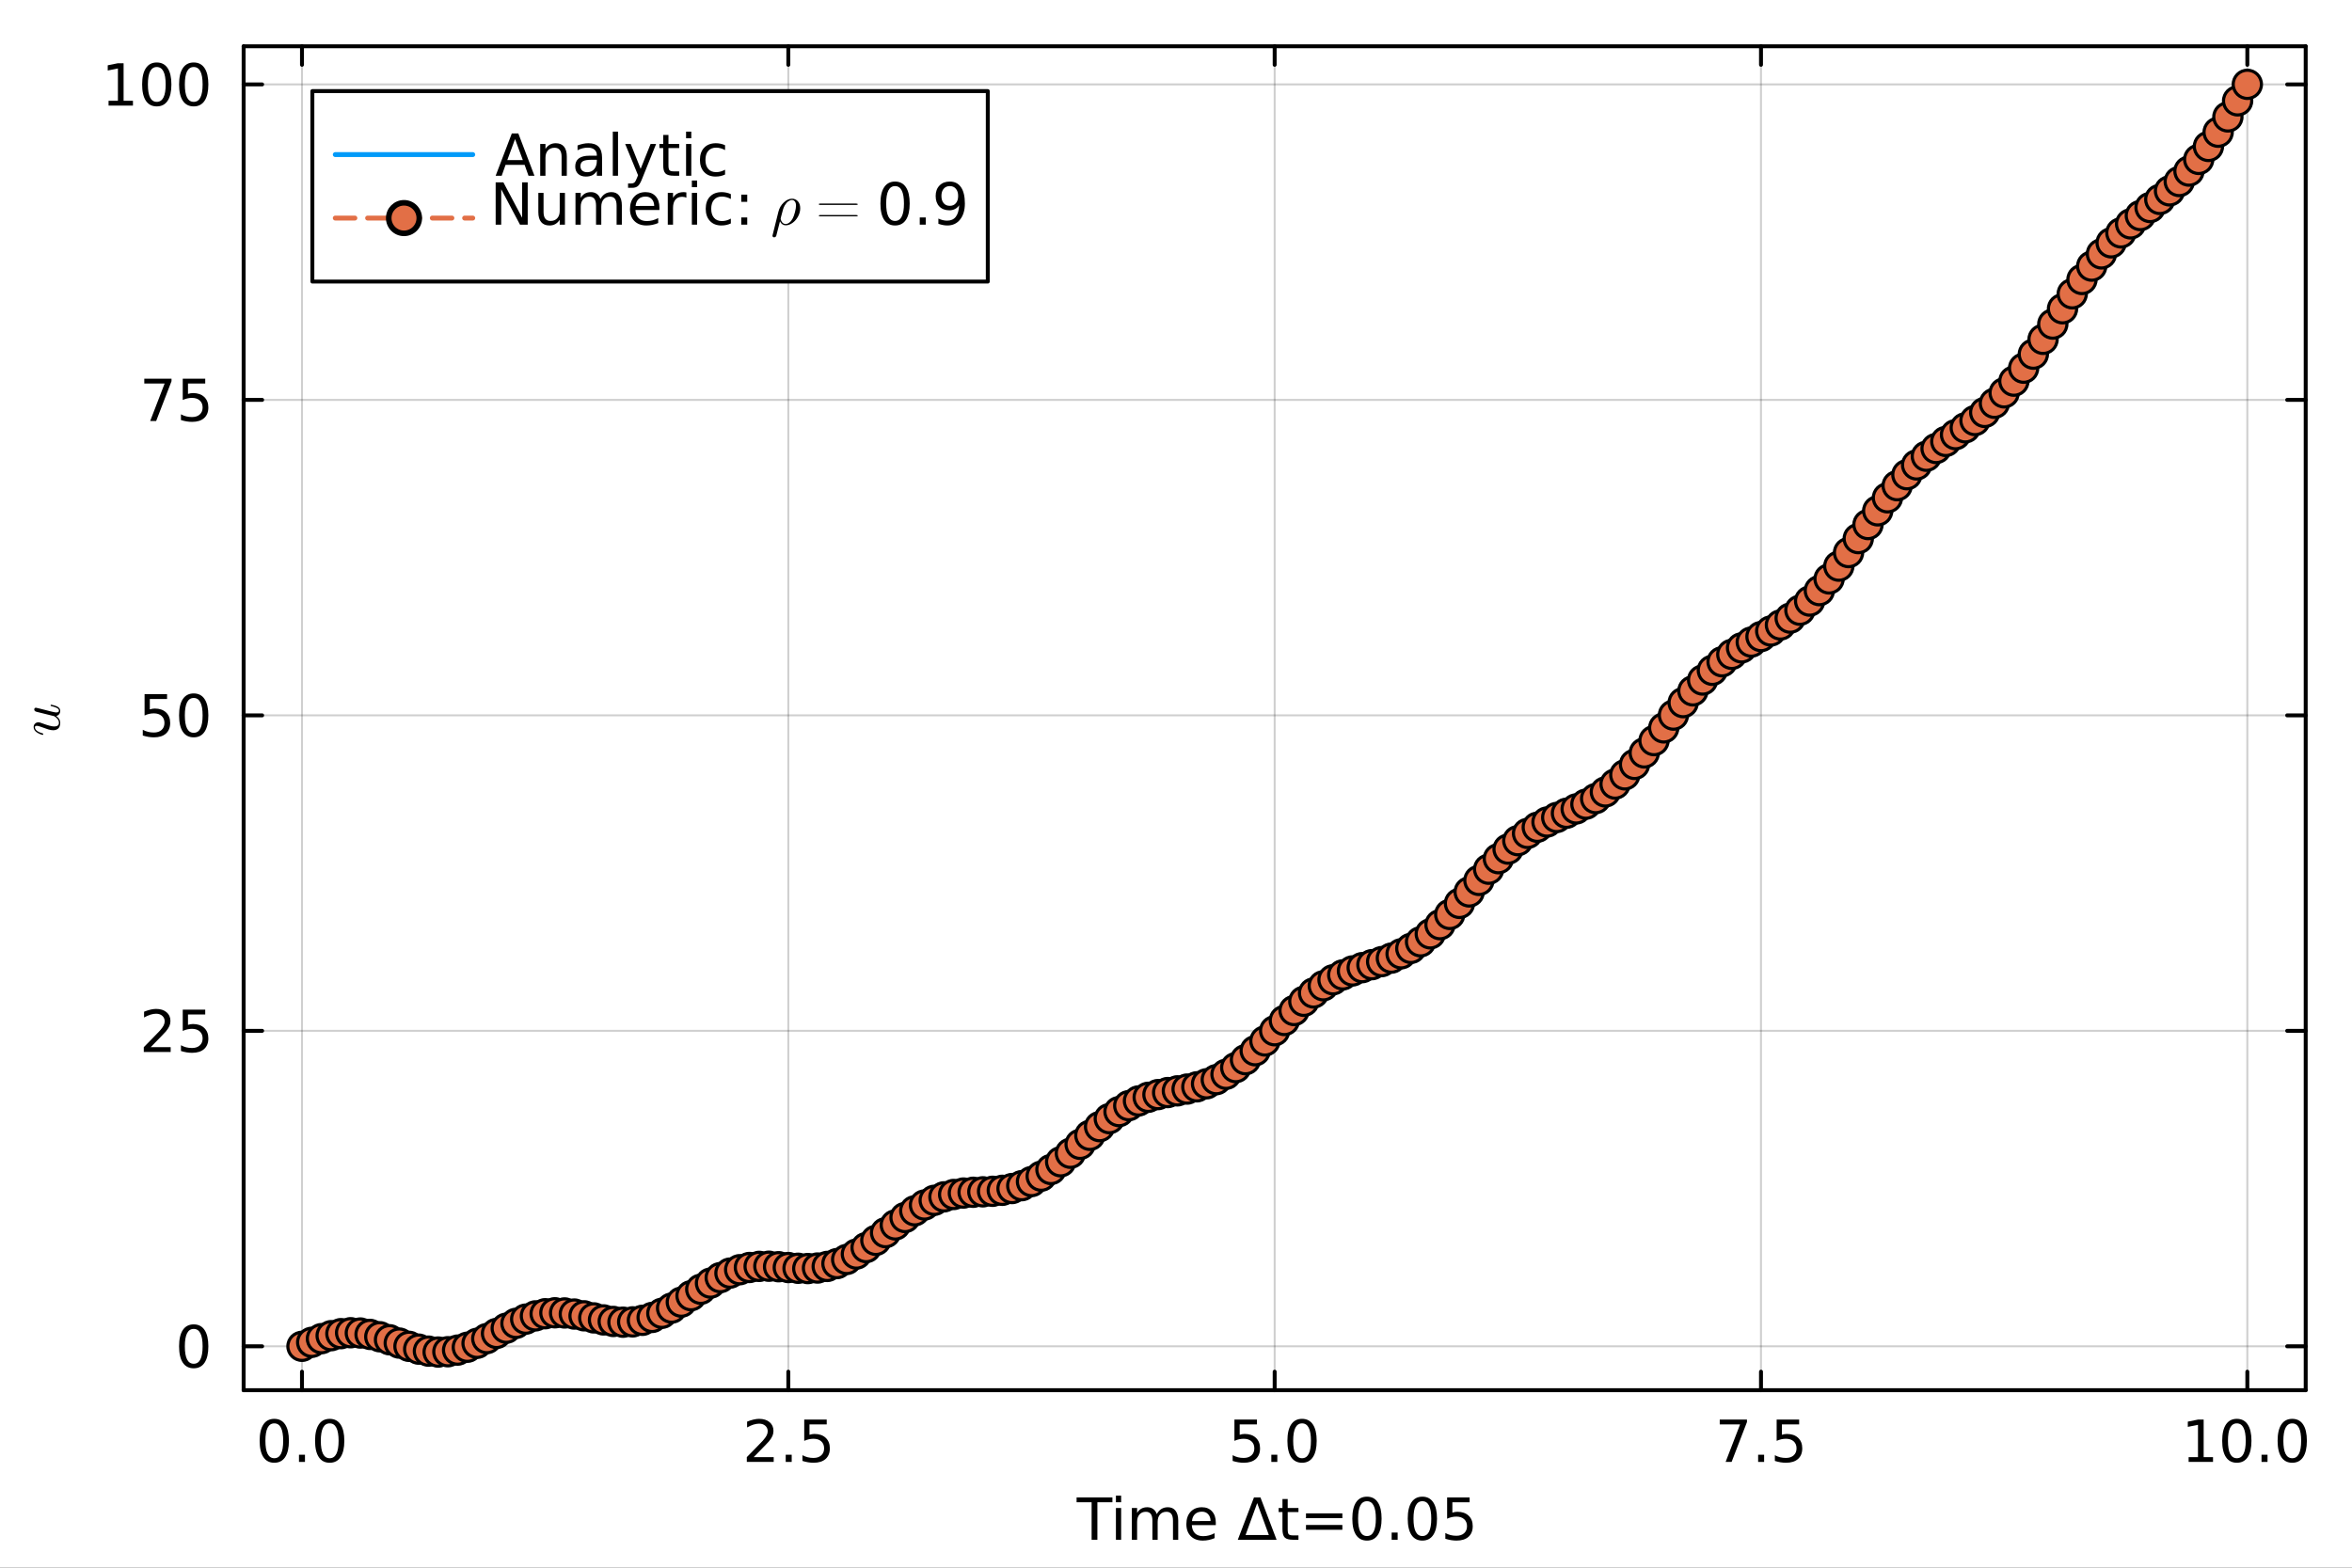 <?xml version="1.0" encoding="utf-8"?>
<svg xmlns="http://www.w3.org/2000/svg" xmlns:xlink="http://www.w3.org/1999/xlink" width="600" height="400" viewBox="0 0 2400 1600">
<rect x="0" y="0" width="2400" height="1600" fill="#333333" stroke="none"/>
<defs>
  <clipPath id="clip700">
    <rect x="0" y="0" width="2400" height="1600"/>
  </clipPath>
</defs>
<path clip-path="url(#clip700)" d="M0 1600 L2400 1600 L2400 0 L0 0  Z" fill="#ffffff" fill-rule="evenodd" fill-opacity="1"/>
<defs>
  <clipPath id="clip701">
    <rect x="480" y="0" width="1681" height="1600"/>
  </clipPath>
</defs>
<path clip-path="url(#clip700)" d="M248.602 1418.86 L2352.76 1418.86 L2352.76 47.244 L248.602 47.244  Z" fill="#ffffff" fill-rule="evenodd" fill-opacity="1"/>
<defs>
  <clipPath id="clip702">
    <rect x="248" y="47" width="2105" height="1373"/>
  </clipPath>
</defs>
<polyline clip-path="url(#clip702)" style="stroke:#000000; stroke-linecap:round; stroke-linejoin:round; stroke-width:2; stroke-opacity:0.1; fill:none" points="308.153,1418.86 308.153,47.244 "/>
<polyline clip-path="url(#clip702)" style="stroke:#000000; stroke-linecap:round; stroke-linejoin:round; stroke-width:2; stroke-opacity:0.1; fill:none" points="804.416,1418.86 804.416,47.244 "/>
<polyline clip-path="url(#clip702)" style="stroke:#000000; stroke-linecap:round; stroke-linejoin:round; stroke-width:2; stroke-opacity:0.1; fill:none" points="1300.68,1418.86 1300.68,47.244 "/>
<polyline clip-path="url(#clip702)" style="stroke:#000000; stroke-linecap:round; stroke-linejoin:round; stroke-width:2; stroke-opacity:0.1; fill:none" points="1796.94,1418.86 1796.94,47.244 "/>
<polyline clip-path="url(#clip702)" style="stroke:#000000; stroke-linecap:round; stroke-linejoin:round; stroke-width:2; stroke-opacity:0.1; fill:none" points="2293.2,1418.86 2293.2,47.244 "/>
<polyline clip-path="url(#clip702)" style="stroke:#000000; stroke-linecap:round; stroke-linejoin:round; stroke-width:2; stroke-opacity:0.1; fill:none" points="308.153,1418.86 308.153,47.244 "/>
<polyline clip-path="url(#clip702)" style="stroke:#000000; stroke-linecap:round; stroke-linejoin:round; stroke-width:2; stroke-opacity:0.1; fill:none" points="804.416,1418.86 804.416,47.244 "/>
<polyline clip-path="url(#clip702)" style="stroke:#000000; stroke-linecap:round; stroke-linejoin:round; stroke-width:2; stroke-opacity:0.1; fill:none" points="1300.68,1418.86 1300.68,47.244 "/>
<polyline clip-path="url(#clip702)" style="stroke:#000000; stroke-linecap:round; stroke-linejoin:round; stroke-width:2; stroke-opacity:0.1; fill:none" points="1796.94,1418.86 1796.94,47.244 "/>
<polyline clip-path="url(#clip702)" style="stroke:#000000; stroke-linecap:round; stroke-linejoin:round; stroke-width:2; stroke-opacity:0.1; fill:none" points="2293.2,1418.86 2293.2,47.244 "/>
<polyline clip-path="url(#clip702)" style="stroke:#000000; stroke-linecap:round; stroke-linejoin:round; stroke-width:2; stroke-opacity:0.1; fill:none" points="248.602,1374.06 2352.76,1374.06 "/>
<polyline clip-path="url(#clip702)" style="stroke:#000000; stroke-linecap:round; stroke-linejoin:round; stroke-width:2; stroke-opacity:0.1; fill:none" points="248.602,1052.08 2352.76,1052.08 "/>
<polyline clip-path="url(#clip702)" style="stroke:#000000; stroke-linecap:round; stroke-linejoin:round; stroke-width:2; stroke-opacity:0.1; fill:none" points="248.602,730.103 2352.76,730.103 "/>
<polyline clip-path="url(#clip702)" style="stroke:#000000; stroke-linecap:round; stroke-linejoin:round; stroke-width:2; stroke-opacity:0.1; fill:none" points="248.602,408.126 2352.76,408.126 "/>
<polyline clip-path="url(#clip702)" style="stroke:#000000; stroke-linecap:round; stroke-linejoin:round; stroke-width:2; stroke-opacity:0.1; fill:none" points="248.602,86.149 2352.76,86.149 "/>
<polyline clip-path="url(#clip702)" style="stroke:#000000; stroke-linecap:round; stroke-linejoin:round; stroke-width:2; stroke-opacity:0.1; fill:none" points="248.602,1374.06 2352.76,1374.06 "/>
<polyline clip-path="url(#clip702)" style="stroke:#000000; stroke-linecap:round; stroke-linejoin:round; stroke-width:2; stroke-opacity:0.1; fill:none" points="248.602,1052.08 2352.76,1052.08 "/>
<polyline clip-path="url(#clip702)" style="stroke:#000000; stroke-linecap:round; stroke-linejoin:round; stroke-width:2; stroke-opacity:0.1; fill:none" points="248.602,730.103 2352.76,730.103 "/>
<polyline clip-path="url(#clip702)" style="stroke:#000000; stroke-linecap:round; stroke-linejoin:round; stroke-width:2; stroke-opacity:0.1; fill:none" points="248.602,408.126 2352.76,408.126 "/>
<polyline clip-path="url(#clip702)" style="stroke:#000000; stroke-linecap:round; stroke-linejoin:round; stroke-width:2; stroke-opacity:0.1; fill:none" points="248.602,86.149 2352.76,86.149 "/>
<polyline clip-path="url(#clip700)" style="stroke:#000000; stroke-linecap:round; stroke-linejoin:round; stroke-width:4; stroke-opacity:1; fill:none" points="248.602,1418.86 2352.76,1418.86 "/>
<polyline clip-path="url(#clip700)" style="stroke:#000000; stroke-linecap:round; stroke-linejoin:round; stroke-width:4; stroke-opacity:1; fill:none" points="248.602,47.244 2352.76,47.244 "/>
<polyline clip-path="url(#clip700)" style="stroke:#000000; stroke-linecap:round; stroke-linejoin:round; stroke-width:4; stroke-opacity:1; fill:none" points="308.153,1418.86 308.153,1399.96 "/>
<polyline clip-path="url(#clip700)" style="stroke:#000000; stroke-linecap:round; stroke-linejoin:round; stroke-width:4; stroke-opacity:1; fill:none" points="804.416,1418.86 804.416,1399.96 "/>
<polyline clip-path="url(#clip700)" style="stroke:#000000; stroke-linecap:round; stroke-linejoin:round; stroke-width:4; stroke-opacity:1; fill:none" points="1300.68,1418.86 1300.68,1399.96 "/>
<polyline clip-path="url(#clip700)" style="stroke:#000000; stroke-linecap:round; stroke-linejoin:round; stroke-width:4; stroke-opacity:1; fill:none" points="1796.94,1418.86 1796.94,1399.96 "/>
<polyline clip-path="url(#clip700)" style="stroke:#000000; stroke-linecap:round; stroke-linejoin:round; stroke-width:4; stroke-opacity:1; fill:none" points="2293.2,1418.86 2293.2,1399.96 "/>
<polyline clip-path="url(#clip700)" style="stroke:#000000; stroke-linecap:round; stroke-linejoin:round; stroke-width:4; stroke-opacity:1; fill:none" points="308.153,47.244 308.153,66.142 "/>
<polyline clip-path="url(#clip700)" style="stroke:#000000; stroke-linecap:round; stroke-linejoin:round; stroke-width:4; stroke-opacity:1; fill:none" points="804.416,47.244 804.416,66.142 "/>
<polyline clip-path="url(#clip700)" style="stroke:#000000; stroke-linecap:round; stroke-linejoin:round; stroke-width:4; stroke-opacity:1; fill:none" points="1300.68,47.244 1300.68,66.142 "/>
<polyline clip-path="url(#clip700)" style="stroke:#000000; stroke-linecap:round; stroke-linejoin:round; stroke-width:4; stroke-opacity:1; fill:none" points="1796.94,47.244 1796.94,66.142 "/>
<polyline clip-path="url(#clip700)" style="stroke:#000000; stroke-linecap:round; stroke-linejoin:round; stroke-width:4; stroke-opacity:1; fill:none" points="2293.2,47.244 2293.2,66.142 "/>
<path clip-path="url(#clip700)" d="M279.884 1452.71 Q275.37 1452.71 273.084 1457.16 Q270.827 1461.59 270.827 1470.5 Q270.827 1479.39 273.084 1483.84 Q275.37 1488.27 279.884 1488.27 Q284.426 1488.27 286.683 1483.84 Q288.969 1479.39 288.969 1470.5 Q288.969 1461.59 286.683 1457.16 Q284.426 1452.71 279.884 1452.71 M279.884 1448.08 Q287.146 1448.08 290.966 1453.84 Q294.814 1459.57 294.814 1470.5 Q294.814 1481.41 290.966 1487.17 Q287.146 1492.9 279.884 1492.9 Q272.621 1492.9 268.773 1487.17 Q264.953 1481.41 264.953 1470.5 Q264.953 1459.57 268.773 1453.84 Q272.621 1448.08 279.884 1448.08 Z" fill="#000000" fill-rule="nonzero" fill-opacity="1" /><path clip-path="url(#clip700)" d="M305.086 1484.71 L311.191 1484.71 L311.191 1492.06 L305.086 1492.06 L305.086 1484.71 Z" fill="#000000" fill-rule="nonzero" fill-opacity="1" /><path clip-path="url(#clip700)" d="M336.423 1452.71 Q331.909 1452.71 329.623 1457.16 Q327.366 1461.59 327.366 1470.5 Q327.366 1479.39 329.623 1483.84 Q331.909 1488.27 336.423 1488.27 Q340.966 1488.27 343.222 1483.84 Q345.508 1479.39 345.508 1470.5 Q345.508 1461.59 343.222 1457.16 Q340.966 1452.71 336.423 1452.71 M336.423 1448.08 Q343.685 1448.08 347.505 1453.84 Q351.353 1459.57 351.353 1470.5 Q351.353 1481.41 347.505 1487.17 Q343.685 1492.9 336.423 1492.9 Q329.16 1492.9 325.312 1487.17 Q321.492 1481.41 321.492 1470.5 Q321.492 1459.57 325.312 1453.84 Q329.16 1448.08 336.423 1448.08 Z" fill="#000000" fill-rule="nonzero" fill-opacity="1" /><path clip-path="url(#clip700)" d="M769.086 1487.14 L789.486 1487.14 L789.486 1492.06 L762.055 1492.06 L762.055 1487.14 Q765.383 1483.7 771.112 1477.91 Q776.87 1472.09 778.346 1470.42 Q781.152 1467.26 782.252 1465.09 Q783.38 1462.89 783.38 1460.78 Q783.38 1457.34 780.95 1455.17 Q778.548 1453 774.671 1453 Q771.922 1453 768.855 1453.95 Q765.817 1454.91 762.344 1456.85 L762.344 1450.94 Q765.875 1449.53 768.942 1448.8 Q772.009 1448.08 774.555 1448.08 Q781.268 1448.08 785.261 1451.44 Q789.254 1454.79 789.254 1460.4 Q789.254 1463.07 788.241 1465.47 Q787.258 1467.84 784.624 1471.08 Q783.901 1471.92 780.024 1475.94 Q776.146 1479.94 769.086 1487.14 Z" fill="#000000" fill-rule="nonzero" fill-opacity="1" /><path clip-path="url(#clip700)" d="M801.754 1484.71 L807.859 1484.71 L807.859 1492.06 L801.754 1492.06 L801.754 1484.71 Z" fill="#000000" fill-rule="nonzero" fill-opacity="1" /><path clip-path="url(#clip700)" d="M820.649 1448.86 L843.594 1448.86 L843.594 1453.78 L826.002 1453.78 L826.002 1464.37 Q827.275 1463.93 828.548 1463.73 Q829.821 1463.5 831.094 1463.5 Q838.328 1463.5 842.552 1467.47 Q846.777 1471.43 846.777 1478.2 Q846.777 1485.17 842.437 1489.05 Q838.096 1492.9 830.197 1492.9 Q827.477 1492.9 824.642 1492.44 Q821.835 1491.97 818.826 1491.05 L818.826 1485.17 Q821.43 1486.59 824.208 1487.29 Q826.985 1487.98 830.081 1487.98 Q835.087 1487.98 838.01 1485.35 Q840.932 1482.71 840.932 1478.2 Q840.932 1473.69 838.01 1471.05 Q835.087 1468.42 830.081 1468.42 Q827.738 1468.42 825.394 1468.94 Q823.079 1469.46 820.649 1470.56 L820.649 1448.86 Z" fill="#000000" fill-rule="nonzero" fill-opacity="1" /><path clip-path="url(#clip700)" d="M1259.63 1448.86 L1282.58 1448.86 L1282.58 1453.78 L1264.99 1453.78 L1264.99 1464.37 Q1266.26 1463.93 1267.53 1463.73 Q1268.81 1463.5 1270.08 1463.5 Q1277.31 1463.5 1281.54 1467.47 Q1285.76 1471.43 1285.76 1478.2 Q1285.76 1485.17 1281.42 1489.05 Q1277.08 1492.9 1269.18 1492.9 Q1266.46 1492.9 1263.63 1492.44 Q1260.82 1491.97 1257.81 1491.05 L1257.81 1485.17 Q1260.42 1486.59 1263.19 1487.29 Q1265.97 1487.98 1269.07 1487.98 Q1274.07 1487.98 1277 1485.35 Q1279.92 1482.71 1279.92 1478.2 Q1279.92 1473.69 1277 1471.05 Q1274.07 1468.42 1269.07 1468.42 Q1266.72 1468.42 1264.38 1468.94 Q1262.06 1469.46 1259.63 1470.56 L1259.63 1448.86 Z" fill="#000000" fill-rule="nonzero" fill-opacity="1" /><path clip-path="url(#clip700)" d="M1297.28 1484.71 L1303.38 1484.71 L1303.38 1492.06 L1297.28 1492.06 L1297.28 1484.71 Z" fill="#000000" fill-rule="nonzero" fill-opacity="1" /><path clip-path="url(#clip700)" d="M1328.62 1452.71 Q1324.1 1452.71 1321.82 1457.16 Q1319.56 1461.59 1319.56 1470.5 Q1319.56 1479.39 1321.82 1483.84 Q1324.1 1488.27 1328.62 1488.27 Q1333.16 1488.27 1335.42 1483.84 Q1337.7 1479.39 1337.7 1470.5 Q1337.7 1461.59 1335.42 1457.16 Q1333.16 1452.71 1328.62 1452.71 M1328.62 1448.08 Q1335.88 1448.08 1339.7 1453.84 Q1343.55 1459.57 1343.55 1470.5 Q1343.55 1481.41 1339.7 1487.17 Q1335.88 1492.9 1328.62 1492.9 Q1321.35 1492.9 1317.5 1487.17 Q1313.69 1481.41 1313.69 1470.5 Q1313.69 1459.57 1317.5 1453.84 Q1321.35 1448.08 1328.62 1448.08 Z" fill="#000000" fill-rule="nonzero" fill-opacity="1" /><path clip-path="url(#clip700)" d="M1754.84 1448.86 L1782.62 1448.86 L1782.62 1451.35 L1766.94 1492.06 L1760.83 1492.06 L1775.59 1453.78 L1754.84 1453.78 L1754.84 1448.86 Z" fill="#000000" fill-rule="nonzero" fill-opacity="1" /><path clip-path="url(#clip700)" d="M1794.02 1484.71 L1800.12 1484.71 L1800.12 1492.06 L1794.02 1492.06 L1794.02 1484.71 Z" fill="#000000" fill-rule="nonzero" fill-opacity="1" /><path clip-path="url(#clip700)" d="M1812.91 1448.86 L1835.86 1448.86 L1835.86 1453.78 L1818.27 1453.78 L1818.27 1464.37 Q1819.54 1463.93 1820.81 1463.73 Q1822.09 1463.5 1823.36 1463.5 Q1830.59 1463.5 1834.82 1467.47 Q1839.04 1471.43 1839.04 1478.2 Q1839.04 1485.17 1834.7 1489.05 Q1830.36 1492.9 1822.46 1492.9 Q1819.74 1492.9 1816.91 1492.44 Q1814.1 1491.97 1811.09 1491.05 L1811.09 1485.17 Q1813.69 1486.59 1816.47 1487.29 Q1819.25 1487.98 1822.35 1487.98 Q1827.35 1487.98 1830.27 1485.35 Q1833.2 1482.71 1833.2 1478.2 Q1833.2 1473.69 1830.27 1471.05 Q1827.35 1468.42 1822.35 1468.42 Q1820 1468.42 1817.66 1468.94 Q1815.34 1469.46 1812.91 1470.56 L1812.91 1448.86 Z" fill="#000000" fill-rule="nonzero" fill-opacity="1" /><path clip-path="url(#clip700)" d="M2233.29 1487.14 L2242.84 1487.14 L2242.84 1454.18 L2232.46 1456.27 L2232.46 1450.94 L2242.79 1448.86 L2248.63 1448.86 L2248.63 1487.14 L2258.18 1487.14 L2258.18 1492.06 L2233.29 1492.06 L2233.29 1487.14 Z" fill="#000000" fill-rule="nonzero" fill-opacity="1" /><path clip-path="url(#clip700)" d="M2282.48 1452.71 Q2277.97 1452.71 2275.68 1457.16 Q2273.43 1461.59 2273.43 1470.5 Q2273.43 1479.39 2275.68 1483.84 Q2277.97 1488.27 2282.48 1488.27 Q2287.03 1488.27 2289.28 1483.84 Q2291.57 1479.39 2291.57 1470.5 Q2291.57 1461.59 2289.28 1457.16 Q2287.03 1452.71 2282.48 1452.71 M2282.48 1448.08 Q2289.75 1448.08 2293.57 1453.84 Q2297.41 1459.57 2297.41 1470.5 Q2297.41 1481.41 2293.57 1487.17 Q2289.75 1492.9 2282.48 1492.9 Q2275.22 1492.9 2271.37 1487.17 Q2267.55 1481.41 2267.55 1470.5 Q2267.55 1459.57 2271.37 1453.84 Q2275.22 1448.08 2282.48 1448.08 Z" fill="#000000" fill-rule="nonzero" fill-opacity="1" /><path clip-path="url(#clip700)" d="M2307.69 1484.71 L2313.79 1484.71 L2313.79 1492.06 L2307.69 1492.06 L2307.69 1484.71 Z" fill="#000000" fill-rule="nonzero" fill-opacity="1" /><path clip-path="url(#clip700)" d="M2339.02 1452.71 Q2334.51 1452.71 2332.22 1457.16 Q2329.97 1461.59 2329.97 1470.5 Q2329.97 1479.39 2332.22 1483.84 Q2334.51 1488.27 2339.02 1488.27 Q2343.57 1488.27 2345.82 1483.84 Q2348.11 1479.39 2348.11 1470.5 Q2348.11 1461.59 2345.82 1457.16 Q2343.57 1452.71 2339.02 1452.71 M2339.02 1448.08 Q2346.29 1448.08 2350.11 1453.84 Q2353.95 1459.57 2353.95 1470.5 Q2353.95 1481.41 2350.11 1487.17 Q2346.29 1492.9 2339.02 1492.9 Q2331.76 1492.9 2327.91 1487.17 Q2324.09 1481.41 2324.09 1470.5 Q2324.09 1459.57 2327.91 1453.84 Q2331.76 1448.08 2339.02 1448.08 Z" fill="#000000" fill-rule="nonzero" fill-opacity="1" /><path clip-path="url(#clip700)" d="M1098.57 1528.3 L1135.11 1528.3 L1135.11 1533.22 L1119.78 1533.22 L1119.78 1571.5 L1113.9 1571.5 L1113.9 1533.22 L1098.57 1533.22 L1098.57 1528.3 Z" fill="#000000" fill-rule="nonzero" fill-opacity="1" /><path clip-path="url(#clip700)" d="M1138.7 1539.09 L1144.02 1539.09 L1144.02 1571.5 L1138.7 1571.5 L1138.7 1539.09 M1138.7 1526.48 L1144.02 1526.48 L1144.02 1533.22 L1138.7 1533.22 L1138.7 1526.48 Z" fill="#000000" fill-rule="nonzero" fill-opacity="1" /><path clip-path="url(#clip700)" d="M1180.4 1545.31 Q1182.39 1541.73 1185.17 1540.02 Q1187.95 1538.31 1191.71 1538.31 Q1196.77 1538.31 1199.52 1541.87 Q1202.27 1545.4 1202.27 1551.94 L1202.27 1571.5 L1196.92 1571.5 L1196.92 1552.11 Q1196.92 1547.45 1195.27 1545.2 Q1193.62 1542.94 1190.23 1542.94 Q1186.1 1542.94 1183.69 1545.69 Q1181.29 1548.44 1181.29 1553.18 L1181.29 1571.5 L1175.94 1571.5 L1175.94 1552.11 Q1175.94 1547.43 1174.29 1545.2 Q1172.64 1542.94 1169.2 1542.94 Q1165.12 1542.94 1162.72 1545.72 Q1160.31 1548.47 1160.31 1553.18 L1160.31 1571.5 L1154.96 1571.5 L1154.96 1539.09 L1160.31 1539.09 L1160.31 1544.13 Q1162.14 1541.15 1164.68 1539.73 Q1167.23 1538.31 1170.73 1538.31 Q1174.26 1538.31 1176.72 1540.11 Q1179.21 1541.9 1180.4 1545.31 Z" fill="#000000" fill-rule="nonzero" fill-opacity="1" /><path clip-path="url(#clip700)" d="M1240.61 1553.97 L1240.61 1556.57 L1216.13 1556.57 Q1216.48 1562.07 1219.43 1564.96 Q1222.41 1567.83 1227.7 1567.83 Q1230.77 1567.83 1233.64 1567.07 Q1236.53 1566.32 1239.37 1564.82 L1239.37 1569.85 Q1236.5 1571.07 1233.49 1571.7 Q1230.48 1572.34 1227.39 1572.34 Q1219.63 1572.34 1215.09 1567.83 Q1210.58 1563.31 1210.58 1555.61 Q1210.58 1547.66 1214.86 1543 Q1219.17 1538.31 1226.46 1538.31 Q1233 1538.31 1236.79 1542.54 Q1240.61 1546.73 1240.61 1553.97 M1235.29 1552.4 Q1235.23 1548.03 1232.83 1545.43 Q1230.45 1542.83 1226.52 1542.83 Q1222.06 1542.83 1219.37 1545.34 Q1216.71 1547.86 1216.3 1552.43 L1235.29 1552.4 Z" fill="#000000" fill-rule="nonzero" fill-opacity="1" /><path clip-path="url(#clip700)" d="M1282.85 1534.06 L1270.99 1566.64 L1294.75 1566.64 L1282.85 1534.06 M1263.06 1571.5 L1279.56 1528.3 L1286.18 1528.3 L1302.65 1571.5 L1263.06 1571.5 Z" fill="#000000" fill-rule="nonzero" fill-opacity="1" /><path clip-path="url(#clip700)" d="M1313.99 1529.89 L1313.99 1539.09 L1324.96 1539.09 L1324.96 1543.23 L1313.99 1543.23 L1313.99 1560.82 Q1313.99 1564.79 1315.06 1565.92 Q1316.16 1567.04 1319.49 1567.04 L1324.96 1567.04 L1324.96 1571.5 L1319.49 1571.5 Q1313.32 1571.5 1310.98 1569.21 Q1308.64 1566.9 1308.64 1560.82 L1308.64 1543.23 L1304.73 1543.23 L1304.73 1539.09 L1308.64 1539.09 L1308.64 1529.89 L1313.99 1529.89 Z" fill="#000000" fill-rule="nonzero" fill-opacity="1" /><path clip-path="url(#clip700)" d="M1332.65 1544.59 L1369.75 1544.59 L1369.75 1549.45 L1332.65 1549.45 L1332.65 1544.59 M1332.65 1556.4 L1369.75 1556.4 L1369.75 1561.31 L1332.65 1561.31 L1332.65 1556.4 Z" fill="#000000" fill-rule="nonzero" fill-opacity="1" /><path clip-path="url(#clip700)" d="M1394.86 1532.15 Q1390.35 1532.15 1388.06 1536.6 Q1385.81 1541.03 1385.81 1549.94 Q1385.81 1558.83 1388.06 1563.28 Q1390.35 1567.71 1394.86 1567.71 Q1399.41 1567.71 1401.66 1563.28 Q1403.95 1558.83 1403.95 1549.94 Q1403.95 1541.03 1401.66 1536.6 Q1399.41 1532.15 1394.86 1532.15 M1394.86 1527.52 Q1402.12 1527.52 1405.94 1533.28 Q1409.79 1539.01 1409.79 1549.94 Q1409.79 1560.85 1405.94 1566.61 Q1402.12 1572.34 1394.86 1572.34 Q1387.6 1572.34 1383.75 1566.61 Q1379.93 1560.85 1379.93 1549.94 Q1379.93 1539.01 1383.75 1533.28 Q1387.6 1527.52 1394.86 1527.52 Z" fill="#000000" fill-rule="nonzero" fill-opacity="1" /><path clip-path="url(#clip700)" d="M1420.06 1564.15 L1426.17 1564.15 L1426.17 1571.5 L1420.06 1571.5 L1420.06 1564.15 Z" fill="#000000" fill-rule="nonzero" fill-opacity="1" /><path clip-path="url(#clip700)" d="M1451.4 1532.15 Q1446.89 1532.15 1444.6 1536.6 Q1442.34 1541.03 1442.34 1549.94 Q1442.34 1558.83 1444.6 1563.28 Q1446.89 1567.71 1451.4 1567.71 Q1455.94 1567.71 1458.2 1563.28 Q1460.49 1558.83 1460.49 1549.94 Q1460.49 1541.03 1458.2 1536.6 Q1455.94 1532.15 1451.4 1532.15 M1451.4 1527.52 Q1458.66 1527.52 1462.48 1533.28 Q1466.33 1539.01 1466.33 1549.94 Q1466.33 1560.85 1462.48 1566.61 Q1458.66 1572.34 1451.4 1572.34 Q1444.14 1572.34 1440.29 1566.61 Q1436.47 1560.85 1436.47 1549.94 Q1436.47 1539.01 1440.29 1533.28 Q1444.14 1527.52 1451.4 1527.52 Z" fill="#000000" fill-rule="nonzero" fill-opacity="1" /><path clip-path="url(#clip700)" d="M1476.66 1528.3 L1499.61 1528.3 L1499.61 1533.22 L1482.01 1533.22 L1482.01 1543.81 Q1483.29 1543.37 1484.56 1543.17 Q1485.83 1542.94 1487.11 1542.94 Q1494.34 1542.94 1498.57 1546.91 Q1502.79 1550.87 1502.79 1557.64 Q1502.79 1564.61 1498.45 1568.49 Q1494.11 1572.34 1486.21 1572.34 Q1483.49 1572.34 1480.65 1571.88 Q1477.85 1571.41 1474.84 1570.49 L1474.84 1564.61 Q1477.44 1566.03 1480.22 1566.73 Q1483 1567.42 1486.09 1567.42 Q1491.1 1567.42 1494.02 1564.79 Q1496.95 1562.15 1496.95 1557.64 Q1496.95 1553.13 1494.02 1550.49 Q1491.1 1547.86 1486.09 1547.86 Q1483.75 1547.86 1481.41 1548.38 Q1479.09 1548.9 1476.66 1550 L1476.66 1528.3 Z" fill="#000000" fill-rule="nonzero" fill-opacity="1" /><polyline clip-path="url(#clip700)" style="stroke:#000000; stroke-linecap:round; stroke-linejoin:round; stroke-width:4; stroke-opacity:1; fill:none" points="248.602,1418.86 248.602,47.244 "/>
<polyline clip-path="url(#clip700)" style="stroke:#000000; stroke-linecap:round; stroke-linejoin:round; stroke-width:4; stroke-opacity:1; fill:none" points="2352.76,1418.86 2352.76,47.244 "/>
<polyline clip-path="url(#clip700)" style="stroke:#000000; stroke-linecap:round; stroke-linejoin:round; stroke-width:4; stroke-opacity:1; fill:none" points="248.602,1374.06 267.499,1374.06 "/>
<polyline clip-path="url(#clip700)" style="stroke:#000000; stroke-linecap:round; stroke-linejoin:round; stroke-width:4; stroke-opacity:1; fill:none" points="248.602,1052.08 267.499,1052.08 "/>
<polyline clip-path="url(#clip700)" style="stroke:#000000; stroke-linecap:round; stroke-linejoin:round; stroke-width:4; stroke-opacity:1; fill:none" points="248.602,730.103 267.499,730.103 "/>
<polyline clip-path="url(#clip700)" style="stroke:#000000; stroke-linecap:round; stroke-linejoin:round; stroke-width:4; stroke-opacity:1; fill:none" points="248.602,408.126 267.499,408.126 "/>
<polyline clip-path="url(#clip700)" style="stroke:#000000; stroke-linecap:round; stroke-linejoin:round; stroke-width:4; stroke-opacity:1; fill:none" points="248.602,86.149 267.499,86.149 "/>
<polyline clip-path="url(#clip700)" style="stroke:#000000; stroke-linecap:round; stroke-linejoin:round; stroke-width:4; stroke-opacity:1; fill:none" points="2352.76,1374.06 2333.86,1374.06 "/>
<polyline clip-path="url(#clip700)" style="stroke:#000000; stroke-linecap:round; stroke-linejoin:round; stroke-width:4; stroke-opacity:1; fill:none" points="2352.76,1052.08 2333.86,1052.08 "/>
<polyline clip-path="url(#clip700)" style="stroke:#000000; stroke-linecap:round; stroke-linejoin:round; stroke-width:4; stroke-opacity:1; fill:none" points="2352.76,730.103 2333.86,730.103 "/>
<polyline clip-path="url(#clip700)" style="stroke:#000000; stroke-linecap:round; stroke-linejoin:round; stroke-width:4; stroke-opacity:1; fill:none" points="2352.76,408.126 2333.86,408.126 "/>
<polyline clip-path="url(#clip700)" style="stroke:#000000; stroke-linecap:round; stroke-linejoin:round; stroke-width:4; stroke-opacity:1; fill:none" points="2352.76,86.149 2333.86,86.149 "/>
<path clip-path="url(#clip700)" d="M197.671 1356.31 Q193.157 1356.31 190.871 1360.76 Q188.615 1365.19 188.615 1374.1 Q188.615 1382.98 190.871 1387.44 Q193.157 1391.87 197.671 1391.87 Q202.214 1391.87 204.471 1387.44 Q206.757 1382.98 206.757 1374.1 Q206.757 1365.19 204.471 1360.76 Q202.214 1356.31 197.671 1356.31 M197.671 1351.68 Q204.934 1351.68 208.753 1357.43 Q212.602 1363.16 212.602 1374.1 Q212.602 1385.01 208.753 1390.77 Q204.934 1396.5 197.671 1396.5 Q190.408 1396.5 186.56 1390.77 Q182.741 1385.01 182.741 1374.1 Q182.741 1363.16 186.56 1357.43 Q190.408 1351.68 197.671 1351.68 Z" fill="#000000" fill-rule="nonzero" fill-opacity="1" /><path clip-path="url(#clip700)" d="M153.748 1068.76 L174.147 1068.76 L174.147 1073.68 L146.717 1073.68 L146.717 1068.76 Q150.044 1065.32 155.773 1059.53 Q161.531 1053.72 163.007 1052.04 Q165.814 1048.88 166.913 1046.71 Q168.042 1044.51 168.042 1042.4 Q168.042 1038.96 165.611 1036.79 Q163.21 1034.62 159.332 1034.62 Q156.583 1034.62 153.516 1035.57 Q150.478 1036.53 147.006 1038.47 L147.006 1032.56 Q150.536 1031.15 153.603 1030.42 Q156.67 1029.7 159.217 1029.7 Q165.929 1029.7 169.922 1033.06 Q173.916 1036.41 173.916 1042.03 Q173.916 1044.69 172.903 1047.09 Q171.919 1049.46 169.286 1052.7 Q168.563 1053.54 164.685 1057.56 Q160.808 1061.56 153.748 1068.76 Z" fill="#000000" fill-rule="nonzero" fill-opacity="1" /><path clip-path="url(#clip700)" d="M186.473 1030.48 L209.419 1030.48 L209.419 1035.4 L191.826 1035.4 L191.826 1045.99 Q193.099 1045.56 194.373 1045.35 Q195.646 1045.12 196.919 1045.12 Q204.153 1045.12 208.377 1049.09 Q212.602 1053.05 212.602 1059.82 Q212.602 1066.79 208.261 1070.67 Q203.921 1074.52 196.022 1074.52 Q193.302 1074.52 190.466 1074.06 Q187.66 1073.59 184.65 1072.67 L184.65 1066.79 Q187.255 1068.21 190.032 1068.91 Q192.81 1069.6 195.906 1069.6 Q200.912 1069.6 203.834 1066.97 Q206.757 1064.33 206.757 1059.82 Q206.757 1055.31 203.834 1052.67 Q200.912 1050.04 195.906 1050.04 Q193.562 1050.04 191.219 1050.56 Q188.904 1051.08 186.473 1052.18 L186.473 1030.48 Z" fill="#000000" fill-rule="nonzero" fill-opacity="1" /><path clip-path="url(#clip700)" d="M147.527 708.503 L170.472 708.503 L170.472 713.422 L152.88 713.422 L152.88 724.012 Q154.153 723.578 155.426 723.376 Q156.699 723.144 157.972 723.144 Q165.206 723.144 169.431 727.108 Q173.655 731.073 173.655 737.843 Q173.655 744.817 169.315 748.694 Q164.975 752.542 157.075 752.542 Q154.355 752.542 151.52 752.079 Q148.713 751.616 145.704 750.69 L145.704 744.817 Q148.308 746.234 151.086 746.929 Q153.864 747.623 156.96 747.623 Q161.965 747.623 164.888 744.99 Q167.81 742.357 167.81 737.843 Q167.81 733.329 164.888 730.696 Q161.965 728.063 156.96 728.063 Q154.616 728.063 152.272 728.584 Q149.957 729.105 147.527 730.204 L147.527 708.503 Z" fill="#000000" fill-rule="nonzero" fill-opacity="1" /><path clip-path="url(#clip700)" d="M197.671 712.352 Q193.157 712.352 190.871 716.808 Q188.615 721.235 188.615 730.147 Q188.615 739.03 190.871 743.486 Q193.157 747.913 197.671 747.913 Q202.214 747.913 204.471 743.486 Q206.757 739.03 206.757 730.147 Q206.757 721.235 204.471 716.808 Q202.214 712.352 197.671 712.352 M197.671 707.722 Q204.934 707.722 208.753 713.48 Q212.602 719.209 212.602 730.147 Q212.602 741.055 208.753 746.813 Q204.934 752.542 197.671 752.542 Q190.408 752.542 186.56 746.813 Q182.741 741.055 182.741 730.147 Q182.741 719.209 186.56 713.48 Q190.408 707.722 197.671 707.722 Z" fill="#000000" fill-rule="nonzero" fill-opacity="1" /><path clip-path="url(#clip700)" d="M147.237 386.526 L175.015 386.526 L175.015 389.015 L159.332 429.726 L153.227 429.726 L167.984 391.445 L147.237 391.445 L147.237 386.526 Z" fill="#000000" fill-rule="nonzero" fill-opacity="1" /><path clip-path="url(#clip700)" d="M186.473 386.526 L209.419 386.526 L209.419 391.445 L191.826 391.445 L191.826 402.035 Q193.099 401.601 194.373 401.399 Q195.646 401.167 196.919 401.167 Q204.153 401.167 208.377 405.131 Q212.602 409.095 212.602 415.866 Q212.602 422.84 208.261 426.717 Q203.921 430.565 196.022 430.565 Q193.302 430.565 190.466 430.102 Q187.66 429.639 184.65 428.713 L184.65 422.84 Q187.255 424.257 190.032 424.952 Q192.81 425.646 195.906 425.646 Q200.912 425.646 203.834 423.013 Q206.757 420.38 206.757 415.866 Q206.757 411.352 203.834 408.719 Q200.912 406.086 195.906 406.086 Q193.562 406.086 191.219 406.607 Q188.904 407.128 186.473 408.227 L186.473 386.526 Z" fill="#000000" fill-rule="nonzero" fill-opacity="1" /><path clip-path="url(#clip700)" d="M110.779 102.83 L120.328 102.83 L120.328 69.873 L109.94 71.957 L109.94 66.632 L120.27 64.549 L126.115 64.549 L126.115 102.83 L135.663 102.83 L135.663 107.749 L110.779 107.749 L110.779 102.83 Z" fill="#000000" fill-rule="nonzero" fill-opacity="1" /><path clip-path="url(#clip700)" d="M159.969 68.397 Q155.455 68.397 153.169 72.853 Q150.912 77.281 150.912 86.192 Q150.912 95.076 153.169 99.532 Q155.455 103.959 159.969 103.959 Q164.512 103.959 166.769 99.532 Q169.054 95.076 169.054 86.192 Q169.054 77.281 166.769 72.853 Q164.512 68.397 159.969 68.397 M159.969 63.768 Q167.232 63.768 171.051 69.526 Q174.899 75.255 174.899 86.192 Q174.899 97.101 171.051 102.859 Q167.232 108.588 159.969 108.588 Q152.706 108.588 148.858 102.859 Q145.038 97.101 145.038 86.192 Q145.038 75.255 148.858 69.526 Q152.706 63.768 159.969 63.768 Z" fill="#000000" fill-rule="nonzero" fill-opacity="1" /><path clip-path="url(#clip700)" d="M197.671 68.397 Q193.157 68.397 190.871 72.853 Q188.615 77.281 188.615 86.192 Q188.615 95.076 190.871 99.532 Q193.157 103.959 197.671 103.959 Q202.214 103.959 204.471 99.532 Q206.757 95.076 206.757 86.192 Q206.757 77.281 204.471 72.853 Q202.214 68.397 197.671 68.397 M197.671 63.768 Q204.934 63.768 208.753 69.526 Q212.602 75.255 212.602 86.192 Q212.602 97.101 208.753 102.859 Q204.934 108.588 197.671 108.588 Q190.408 108.588 186.56 102.859 Q182.741 97.101 182.741 86.192 Q182.741 75.255 186.56 69.526 Q190.408 63.768 197.671 63.768 Z" fill="#000000" fill-rule="nonzero" fill-opacity="1" /><path clip-path="url(#clip700)" d="M52.231 719.201 Q56.008 719.963 58.174 720.987 Q61.483 722.656 61.483 725.438 Q61.483 727.37 60.399 728.834 Q59.287 730.268 57.442 730.766 Q58.174 731.322 58.672 731.82 Q59.17 732.289 59.931 733.196 Q60.663 734.104 61.073 735.333 Q61.483 736.534 61.483 737.91 Q61.483 738.964 61.278 739.93 Q61.102 740.896 60.604 741.921 Q60.077 742.917 59.287 743.648 Q58.496 744.351 57.208 744.82 Q55.92 745.288 54.28 745.288 Q52.231 745.288 49.449 744.498 Q46.668 743.678 41.691 741.804 Q39.056 740.779 37.592 740.779 Q36.918 740.779 36.479 740.926 Q36.04 741.072 35.894 741.365 Q35.718 741.628 35.689 741.804 Q35.63 741.98 35.63 742.272 Q35.63 744.088 37.475 745.669 Q39.319 747.25 43.067 748.333 Q43.799 748.567 43.974 748.714 Q44.15 748.86 44.15 749.299 Q44.121 750.031 43.535 750.031 Q43.301 750.031 42.393 749.768 Q41.456 749.504 40.08 748.889 Q38.675 748.245 37.416 747.367 Q36.128 746.488 35.22 745.112 Q34.313 743.707 34.313 742.097 Q34.313 739.901 35.747 738.554 Q37.153 737.178 39.231 737.178 Q40.52 737.178 43.008 738.203 Q51.645 741.453 55.246 741.453 Q60.136 741.453 60.136 737.734 Q60.136 736.505 59.638 735.363 Q59.14 734.192 58.438 733.43 Q57.735 732.669 56.974 732.084 Q56.213 731.469 55.715 731.205 Q55.217 730.913 55.1 730.883 L37.065 726.404 Q36.362 726.228 35.894 725.906 Q35.396 725.555 35.22 725.145 Q35.044 724.735 35.015 724.501 Q34.957 724.266 34.957 724.061 Q34.957 723.329 35.396 722.832 Q35.835 722.305 36.596 722.305 Q36.743 722.305 37.445 722.48 Q38.119 722.627 39.114 722.861 Q40.08 723.095 40.607 723.212 Q44.296 724.149 44.677 724.237 L51.148 725.906 Q51.528 725.994 52.758 726.287 Q53.987 726.55 54.632 726.696 Q55.246 726.843 56.096 726.989 Q56.915 727.106 57.384 727.106 Q58.848 727.106 59.492 726.667 Q60.136 726.228 60.136 725.262 Q60.136 724.354 59.521 723.652 Q58.877 722.92 57.647 722.363 Q56.388 721.807 55.364 721.485 Q54.339 721.163 52.728 720.753 Q52.026 720.607 51.85 720.49 Q51.645 720.343 51.645 719.933 Q51.645 719.201 52.231 719.201 Z" fill="#000000" fill-rule="nonzero" fill-opacity="1" /><polyline clip-path="url(#clip702)" style="stroke:#009af9; stroke-linecap:round; stroke-linejoin:round; stroke-width:4; stroke-opacity:1; fill:none" points="308.153,1374.06 310.14,1373.25 312.127,1372.44 314.114,1371.63 316.101,1370.83 318.088,1370.04 320.075,1369.27 322.062,1368.51 324.049,1367.76 326.037,1367.05 328.024,1366.35 330.011,1365.68 331.998,1365.05 333.985,1364.44 335.972,1363.87 337.959,1363.34 339.946,1362.85 341.933,1362.39 343.92,1361.98 345.907,1361.61 347.894,1361.29 349.881,1361.01 351.868,1360.78 353.855,1360.59 355.842,1360.46 357.829,1360.37 359.816,1360.33 361.803,1360.34 363.79,1360.4 365.777,1360.5 367.764,1360.65 369.751,1360.85 371.738,1361.09 373.725,1361.38 375.712,1361.71 377.7,1362.07 379.687,1362.48 381.674,1362.92 383.661,1363.4 385.648,1363.91 387.635,1364.45 389.622,1365.02 391.609,1365.61 393.596,1366.22 395.583,1366.85 397.57,1367.5 399.557,1368.16 401.544,1368.83 403.531,1369.51 405.518,1370.19 407.505,1370.87 409.492,1371.55 411.479,1372.22 413.466,1372.89 415.453,1373.54 417.44,1374.18 419.427,1374.79 421.414,1375.39 423.401,1375.96 425.388,1376.51 427.375,1377.02 429.363,1377.5 431.35,1377.95 433.337,1378.36 435.324,1378.73 437.311,1379.06 439.298,1379.34 441.285,1379.58 443.272,1379.77 445.259,1379.91 447.246,1380 449.233,1380.04 451.22,1380.03 453.207,1379.97 455.194,1379.85 457.181,1379.68 459.168,1379.45 461.155,1379.18 463.142,1378.84 465.129,1378.46 467.116,1378.03 469.103,1377.54 471.09,1377 473.077,1376.42 475.064,1375.79 477.051,1375.11 479.038,1374.39 481.026,1373.63 483.013,1372.83 485,1371.99 486.987,1371.12 488.974,1370.21 490.961,1369.27 492.948,1368.31 494.935,1367.32 496.922,1366.32 498.909,1365.29 500.896,1364.25 502.883,1363.2 504.87,1362.14 506.857,1361.07 508.844,1360 510.831,1358.93 512.818,1357.87 514.805,1356.81 516.792,1355.77 518.779,1354.74 520.766,1353.72 522.753,1352.72 524.74,1351.75 526.727,1350.8 528.714,1349.88 530.701,1348.99 532.688,1348.13 534.676,1347.3 536.663,1346.52 538.65,1345.77 540.637,1345.06 542.624,1344.39 544.611,1343.77 546.598,1343.2 548.585,1342.66 550.572,1342.18 552.559,1341.74 554.546,1341.36 556.533,1341.01 558.52,1340.72 560.507,1340.48 562.494,1340.28 564.481,1340.13 566.468,1340.03 568.455,1339.98 570.442,1339.96 572.429,1340 574.416,1340.07 576.403,1340.18 578.39,1340.34 580.377,1340.52 582.364,1340.75 584.351,1341 586.339,1341.29 588.326,1341.6 590.313,1341.93 592.3,1342.29 594.287,1342.67 596.274,1343.06 598.261,1343.46 600.248,1343.87 602.235,1344.3 604.222,1344.72 606.209,1345.14 608.196,1345.56 610.183,1345.98 612.17,1346.38 614.157,1346.78 616.144,1347.15 618.131,1347.51 620.118,1347.85 622.105,1348.16 624.092,1348.44 626.079,1348.7 628.066,1348.92 630.053,1349.1 632.04,1349.25 634.027,1349.36 636.014,1349.42 638.002,1349.44 639.989,1349.42 641.976,1349.35 643.963,1349.22 645.95,1349.05 647.937,1348.83 649.924,1348.56 651.911,1348.23 653.898,1347.85 655.885,1347.41 657.872,1346.93 659.859,1346.39 661.846,1345.79 663.833,1345.15 665.82,1344.45 667.807,1343.7 669.794,1342.9 671.781,1342.05 673.768,1341.16 675.755,1340.22 677.742,1339.24 679.729,1338.21 681.716,1337.15 683.703,1336.05 685.69,1334.92 687.677,1333.75 689.665,1332.55 691.652,1331.33 693.639,1330.08 695.626,1328.82 697.613,1327.53 699.6,1326.23 701.587,1324.92 703.574,1323.6 705.561,1322.28 707.548,1320.95 709.535,1319.62 711.522,1318.3 713.509,1316.99 715.496,1315.69 717.483,1314.4 719.47,1313.13 721.457,1311.87 723.444,1310.64 725.431,1309.44 727.418,1308.26 729.405,1307.12 731.392,1306 733.379,1304.92 735.366,1303.88 737.353,1302.88 739.34,1301.92 741.328,1301 743.315,1300.13 745.302,1299.3 747.289,1298.51 749.276,1297.77 751.263,1297.08 753.25,1296.44 755.237,1295.85 757.224,1295.3 759.211,1294.81 761.198,1294.36 763.185,1293.96 765.172,1293.6 767.159,1293.29 769.146,1293.03 771.133,1292.8 773.12,1292.62 775.107,1292.48 777.094,1292.38 779.081,1292.32 781.068,1292.28 783.055,1292.28 785.042,1292.31 787.029,1292.37 789.016,1292.45 791.003,1292.55 792.991,1292.67 794.978,1292.81 796.965,1292.95 798.952,1293.11 800.939,1293.27 802.926,1293.44 804.913,1293.6 806.9,1293.77 808.887,1293.92 810.874,1294.07 812.861,1294.2 814.848,1294.32 816.835,1294.42 818.822,1294.49 820.809,1294.54 822.796,1294.57 824.783,1294.56 826.77,1294.52 828.757,1294.44 830.744,1294.33 832.731,1294.17 834.718,1293.98 836.705,1293.74 838.692,1293.45 840.679,1293.11 842.666,1292.73 844.654,1292.3 846.641,1291.81 848.628,1291.27 850.615,1290.68 852.602,1290.04 854.589,1289.34 856.576,1288.59 858.563,1287.79 860.55,1286.93 862.537,1286.02 864.524,1285.06 866.511,1284.05 868.498,1282.99 870.485,1281.88 872.472,1280.72 874.459,1279.52 876.446,1278.27 878.433,1276.99 880.42,1275.66 882.407,1274.3 884.394,1272.91 886.381,1271.48 888.368,1270.02 890.355,1268.54 892.342,1267.03 894.329,1265.5 896.316,1263.96 898.304,1262.4 900.291,1260.83 902.278,1259.25 904.265,1257.67 906.252,1256.09 908.239,1254.5 910.226,1252.92 912.213,1251.35 914.2,1249.8 916.187,1248.25 918.174,1246.72 920.161,1245.21 922.148,1243.73 924.135,1242.27 926.122,1240.84 928.109,1239.44 930.096,1238.07 932.083,1236.74 934.07,1235.44 936.057,1234.19 938.044,1232.97 940.031,1231.8 942.018,1230.67 944.005,1229.58 945.992,1228.55 947.979,1227.56 949.967,1226.61 951.954,1225.72 953.941,1224.87 955.928,1224.07 957.915,1223.33 959.902,1222.62 961.889,1221.97 963.876,1221.36 965.863,1220.8 967.85,1220.28 969.837,1219.8 971.824,1219.37 973.811,1218.97 975.798,1218.62 977.785,1218.3 979.772,1218.01 981.759,1217.76 983.746,1217.53 985.733,1217.33 987.72,1217.16 989.707,1217 991.694,1216.87 993.681,1216.74 995.668,1216.63 997.655,1216.53 999.642,1216.44 1001.63,1216.35 1003.62,1216.26 1005.6,1216.16 1007.59,1216.06 1009.58,1215.94 1011.56,1215.82 1013.55,1215.68 1015.54,1215.51 1017.53,1215.33 1019.51,1215.12 1021.5,1214.88 1023.49,1214.61 1025.47,1214.31 1027.46,1213.97 1029.45,1213.6 1031.44,1213.18 1033.42,1212.72 1035.41,1212.22 1037.4,1211.67 1039.38,1211.07 1041.37,1210.42 1043.36,1209.73 1045.34,1208.98 1047.33,1208.18 1049.32,1207.32 1051.31,1206.42 1053.29,1205.46 1055.28,1204.44 1057.27,1203.38 1059.25,1202.26 1061.24,1201.08 1063.23,1199.86 1065.21,1198.59 1067.2,1197.26 1069.19,1195.89 1071.18,1194.47 1073.16,1193.01 1075.15,1191.5 1077.14,1189.95 1079.12,1188.37 1081.11,1186.74 1083.1,1185.09 1085.09,1183.4 1087.07,1181.68 1089.06,1179.94 1091.05,1178.17 1093.03,1176.38 1095.02,1174.58 1097.01,1172.76 1098.99,1170.93 1100.98,1169.1 1102.97,1167.26 1104.96,1165.41 1106.94,1163.57 1108.93,1161.74 1110.92,1159.91 1112.9,1158.09 1114.89,1156.29 1116.88,1154.51 1118.86,1152.75 1120.85,1151 1122.84,1149.29 1124.83,1147.6 1126.81,1145.95 1128.8,1144.33 1130.79,1142.74 1132.77,1141.19 1134.76,1139.68 1136.75,1138.21 1138.74,1136.78 1140.72,1135.4 1142.71,1134.07 1144.7,1132.78 1146.68,1131.53 1148.67,1130.34 1150.66,1129.19 1152.64,1128.09 1154.63,1127.04 1156.62,1126.03 1158.61,1125.08 1160.59,1124.17 1162.58,1123.31 1164.57,1122.49 1166.55,1121.72 1168.54,1120.99 1170.53,1120.3 1172.51,1119.66 1174.5,1119.05 1176.49,1118.47 1178.48,1117.93 1180.46,1117.42 1182.45,1116.94 1184.44,1116.49 1186.42,1116.05 1188.41,1115.64 1190.4,1115.25 1192.39,1114.87 1194.37,1114.51 1196.36,1114.15 1198.35,1113.8 1200.33,1113.45 1202.32,1113.1 1204.31,1112.74 1206.29,1112.38 1208.28,1112.01 1210.27,1111.62 1212.26,1111.22 1214.24,1110.8 1216.23,1110.36 1218.22,1109.89 1220.2,1109.39 1222.19,1108.86 1224.18,1108.3 1226.16,1107.7 1228.15,1107.06 1230.14,1106.38 1232.13,1105.66 1234.11,1104.89 1236.1,1104.08 1238.09,1103.22 1240.07,1102.31 1242.06,1101.35 1244.05,1100.34 1246.04,1099.27 1248.02,1098.16 1250.01,1096.99 1252,1095.76 1253.98,1094.49 1255.97,1093.16 1257.96,1091.77 1259.94,1090.34 1261.93,1088.85 1263.92,1087.31 1265.91,1085.73 1267.89,1084.09 1269.88,1082.41 1271.87,1080.69 1273.85,1078.92 1275.84,1077.11 1277.83,1075.26 1279.81,1073.37 1281.8,1071.46 1283.79,1069.51 1285.78,1067.53 1287.76,1065.53 1289.75,1063.5 1291.74,1061.45 1293.72,1059.39 1295.71,1057.31 1297.7,1055.22 1299.69,1053.13 1301.67,1051.03 1303.66,1048.93 1305.65,1046.83 1307.63,1044.74 1309.62,1042.66 1311.61,1040.58 1313.59,1038.53 1315.58,1036.49 1317.57,1034.47 1319.56,1032.47 1321.54,1030.5 1323.53,1028.56 1325.52,1026.65 1327.5,1024.77 1329.49,1022.93 1331.48,1021.13 1333.46,1019.36 1335.45,1017.64 1337.44,1015.96 1339.43,1014.33 1341.41,1012.74 1343.4,1011.19 1345.39,1009.7 1347.37,1008.25 1349.36,1006.85 1351.35,1005.49 1353.34,1004.19 1355.32,1002.93 1357.31,1001.73 1359.3,1000.56 1361.28,999.45 1363.27,998.38 1365.26,997.355 1367.24,996.372 1369.23,995.431 1371.22,994.529 1373.21,993.664 1375.19,992.835 1377.18,992.04 1379.17,991.275 1381.15,990.539 1383.14,989.829 1385.13,989.142 1387.11,988.476 1389.1,987.827 1391.09,987.192 1393.08,986.569 1395.06,985.955 1397.05,985.346 1399.04,984.738 1401.02,984.13 1403.01,983.517 1405,982.897 1406.99,982.266 1408.97,981.621 1410.96,980.96 1412.95,980.278 1414.93,979.573 1416.92,978.843 1418.91,978.083 1420.89,977.293 1422.88,976.468 1424.87,975.607 1426.86,974.707 1428.84,973.767 1430.83,972.783 1432.82,971.755 1434.8,970.68 1436.79,969.557 1438.78,968.384 1440.76,967.161 1442.75,965.887 1444.74,964.56 1446.73,963.18 1448.71,961.747 1450.7,960.26 1452.69,958.72 1454.67,957.127 1456.66,955.481 1458.65,953.782 1460.64,952.033 1462.62,950.232 1464.61,948.383 1466.6,946.486 1468.58,944.542 1470.57,942.554 1472.56,940.523 1474.54,938.452 1476.53,936.342 1478.52,934.196 1480.51,932.017 1482.49,929.806 1484.48,927.568 1486.47,925.304 1488.45,923.017 1490.44,920.711 1492.43,918.388 1494.42,916.052 1496.4,913.706 1498.39,911.353 1500.38,908.996 1502.36,906.638 1504.35,904.283 1506.34,901.933 1508.32,899.592 1510.31,897.264 1512.3,894.95 1514.29,892.654 1516.27,890.379 1518.26,888.128 1520.25,885.903 1522.23,883.706 1524.22,881.542 1526.21,879.411 1528.19,877.315 1530.18,875.258 1532.17,873.241 1534.16,871.264 1536.14,869.331 1538.13,867.443 1540.12,865.599 1542.1,863.802 1544.09,862.052 1546.08,860.351 1548.07,858.697 1550.05,857.091 1552.04,855.534 1554.03,854.025 1556.01,852.564 1558,851.149 1559.99,849.781 1561.97,848.458 1563.96,847.179 1565.95,845.943 1567.94,844.748 1569.92,843.591 1571.91,842.473 1573.9,841.39 1575.88,840.339 1577.87,839.32 1579.86,838.329 1581.84,837.363 1583.83,836.421 1585.82,835.498 1587.81,834.593 1589.79,833.702 1591.78,832.822 1593.77,831.951 1595.75,831.084 1597.74,830.219 1599.73,829.353 1601.72,828.481 1603.7,827.602 1605.69,826.712 1607.68,825.808 1609.66,824.887 1611.65,823.945 1613.64,822.98 1615.62,821.989 1617.61,820.969 1619.6,819.917 1621.59,818.831 1623.57,817.708 1625.56,816.547 1627.55,815.344 1629.53,814.098 1631.52,812.807 1633.51,811.47 1635.49,810.084 1637.48,808.649 1639.47,807.163 1641.46,805.625 1643.44,804.035 1645.43,802.392 1647.42,800.696 1649.4,798.946 1651.39,797.143 1653.38,795.286 1655.37,793.377 1657.35,791.416 1659.34,789.403 1661.33,787.34 1663.31,785.228 1665.3,783.068 1667.29,780.862 1669.27,778.612 1671.26,776.319 1673.25,773.986 1675.24,771.615 1677.22,769.207 1679.21,766.767 1681.2,764.296 1683.18,761.797 1685.17,759.272 1687.16,756.726 1689.14,754.16 1691.13,751.578 1693.12,748.983 1695.11,746.378 1697.09,743.767 1699.08,741.151 1701.07,738.536 1703.05,735.923 1705.04,733.316 1707.03,730.719 1709.02,728.134 1711,725.564 1712.99,723.012 1714.98,720.481 1716.96,717.975 1718.95,715.495 1720.94,713.044 1722.92,710.624 1724.91,708.239 1726.9,705.89 1728.89,703.578 1730.87,701.307 1732.86,699.077 1734.85,696.891 1736.83,694.749 1738.82,692.652 1740.81,690.602 1742.79,688.599 1744.78,686.644 1746.77,684.737 1748.76,682.879 1750.74,681.069 1752.73,679.307 1754.72,677.592 1756.7,675.925 1758.69,674.303 1760.68,672.727 1762.67,671.194 1764.65,669.704 1766.64,668.255 1768.63,666.845 1770.61,665.472 1772.6,664.134 1774.59,662.83 1776.57,661.555 1778.56,660.309 1780.55,659.088 1782.54,657.89 1784.52,656.711 1786.51,655.55 1788.5,654.402 1790.48,653.266 1792.47,652.137 1794.46,651.013 1796.44,649.89 1798.43,648.765 1800.42,647.636 1802.41,646.498 1804.39,645.349 1806.38,644.185 1808.37,643.004 1810.35,641.802 1812.34,640.577 1814.33,639.325 1816.32,638.044 1818.3,636.731 1820.29,635.383 1822.28,633.999 1824.26,632.576 1826.25,631.111 1828.24,629.603 1830.22,628.05 1832.21,626.45 1834.2,624.801 1836.19,623.103 1838.17,621.354 1840.16,619.553 1842.15,617.7 1844.13,615.794 1846.12,613.835 1848.11,611.822 1850.09,609.755 1852.08,607.636 1854.07,605.463 1856.06,603.239 1858.04,600.963 1860.03,598.637 1862.02,596.263 1864,593.84 1865.99,591.372 1867.98,588.859 1869.97,586.305 1871.95,583.71 1873.94,581.077 1875.93,578.409 1877.91,575.707 1879.9,572.975 1881.89,570.216 1883.87,567.431 1885.86,564.625 1887.85,561.799 1889.84,558.958 1891.82,556.104 1893.81,553.241 1895.8,550.371 1897.78,547.497 1899.77,544.624 1901.76,541.754 1903.74,538.89 1905.73,536.036 1907.72,533.194 1909.71,530.368 1911.69,527.561 1913.68,524.774 1915.67,522.012 1917.65,519.277 1919.64,516.572 1921.63,513.898 1923.62,511.258 1925.6,508.655 1927.59,506.089 1929.58,503.564 1931.56,501.081 1933.55,498.641 1935.54,496.245 1937.52,493.896 1939.51,491.592 1941.5,489.337 1943.49,487.129 1945.47,484.969 1947.46,482.857 1949.45,480.794 1951.43,478.779 1953.42,476.811 1955.41,474.891 1957.39,473.016 1959.38,471.186 1961.37,469.4 1963.36,467.656 1965.34,465.953 1967.33,464.289 1969.32,462.662 1971.3,461.07 1973.29,459.51 1975.28,457.981 1977.27,456.48 1979.25,455.003 1981.24,453.549 1983.23,452.115 1985.21,450.697 1987.2,449.293 1989.19,447.9 1991.17,446.513 1993.16,445.132 1995.15,443.751 1997.14,442.368 1999.12,440.98 2001.11,439.583 2003.1,438.175 2005.08,436.752 2007.07,435.311 2009.06,433.849 2011.04,432.363 2013.03,430.851 2015.02,429.309 2017.01,427.735 2018.99,426.126 2020.98,424.48 2022.97,422.795 2024.95,421.068 2026.94,419.298 2028.93,417.482 2030.92,415.619 2032.9,413.708 2034.89,411.747 2036.88,409.735 2038.86,407.671 2040.85,405.555 2042.84,403.386 2044.82,401.163 2046.81,398.887 2048.8,396.558 2050.79,394.175 2052.77,391.739 2054.76,389.252 2056.75,386.713 2058.73,384.125 2060.72,381.487 2062.71,378.802 2064.69,376.072 2066.68,373.297 2068.67,370.48 2070.66,367.624 2072.64,364.729 2074.63,361.8 2076.62,358.837 2078.6,355.845 2080.59,352.825 2082.58,349.78 2084.57,346.714 2086.55,343.629 2088.54,340.528 2090.53,337.415 2092.51,334.293 2094.5,331.165 2096.49,328.033 2098.47,324.903 2100.46,321.775 2102.45,318.654 2104.44,315.543 2106.42,312.445 2108.41,309.363 2110.4,306.3 2112.38,303.258 2114.37,300.241 2116.36,297.251 2118.35,294.29 2120.33,291.362 2122.32,288.468 2124.31,285.61 2126.29,282.791 2128.28,280.012 2130.27,277.275 2132.25,274.582 2134.24,271.933 2136.23,269.33 2138.22,266.774 2140.2,264.265 2142.19,261.804 2144.18,259.391 2146.16,257.026 2148.15,254.71 2150.14,252.442 2152.12,250.221 2154.11,248.047 2156.1,245.919 2158.09,243.836 2160.07,241.797 2162.06,239.799 2164.05,237.842 2166.03,235.924 2168.02,234.043 2170.01,232.196 2172,230.382 2173.98,228.598 2175.97,226.841 2177.96,225.109 2179.94,223.399 2181.93,221.709 2183.92,220.035 2185.9,218.374 2187.89,216.724 2189.88,215.08 2191.87,213.441 2193.85,211.802 2195.84,210.161 2197.83,208.514 2199.81,206.859 2201.8,205.191 2203.79,203.509 2205.77,201.808 2207.76,200.086 2209.75,198.34 2211.74,196.567 2213.72,194.764 2215.71,192.929 2217.7,191.059 2219.68,189.151 2221.67,187.204 2223.66,185.215 2225.65,183.182 2227.63,181.104 2229.62,178.979 2231.61,176.805 2233.59,174.581 2235.58,172.306 2237.57,169.979 2239.55,167.6 2241.54,165.167 2243.53,162.682 2245.52,160.142 2247.5,157.549 2249.49,154.904 2251.48,152.205 2253.46,149.455 2255.45,146.653 2257.44,143.802 2259.42,140.902 2261.41,137.954 2263.4,134.961 2265.39,131.924 2267.37,128.846 2269.36,125.727 2271.35,122.572 2273.33,119.381 2275.32,116.157 2277.31,112.904 2279.3,109.623 2281.28,106.319 2283.27,102.993 2285.26,99.648 2287.24,96.288 2289.23,92.916 2291.22,89.536 2293.2,86.149 "/>
<polyline clip-path="url(#clip702)" style="stroke:#e26f46; stroke-linecap:round; stroke-linejoin:round; stroke-width:4; stroke-opacity:1; fill:none" stroke-dasharray="16, 10" points="308.153,1374.06 318.078,1369.98 328.004,1366.25 337.929,1363.2 347.854,1361.14 357.779,1360.21 367.705,1360.5 377.63,1361.92 387.555,1364.31 397.48,1367.38 407.406,1370.76 417.331,1374.08 427.256,1376.94 437.182,1378.98 447.107,1379.92 457.032,1379.59 466.957,1377.93 476.883,1375.01 486.808,1370.99 496.733,1366.18 506.658,1360.92 516.584,1355.6 526.509,1350.62 536.434,1346.32 546.359,1343 556.285,1340.82 566.21,1339.85 576.135,1340.02 586.06,1341.14 595.986,1342.94 605.911,1345.06 615.836,1347.11 625.761,1348.69 635.687,1349.45 645.612,1349.12 655.537,1347.52 665.462,1344.58 675.388,1340.37 685.313,1335.07 695.238,1328.97 705.163,1322.42 715.089,1315.82 725.014,1309.55 734.939,1303.97 744.864,1299.35 754.79,1295.88 764.715,1293.62 774.64,1292.49 784.565,1292.33 794.491,1292.83 804.416,1293.66 814.341,1294.41 824.266,1294.7 834.192,1294.17 844.117,1292.54 854.042,1289.64 863.968,1285.41 873.893,1279.91 883.818,1273.32 893.743,1265.92 903.669,1258.08 913.594,1250.18 923.519,1242.62 933.444,1235.74 943.37,1229.84 953.295,1225.07 963.22,1221.52 973.145,1219.1 983.071,1217.64 992.996,1216.85 1002.92,1216.39 1012.85,1215.85 1022.77,1214.85 1032.7,1213.03 1042.62,1210.11 1052.55,1205.92 1062.47,1200.4 1072.4,1193.61 1082.32,1185.73 1092.25,1177.04 1102.17,1167.91 1112.1,1158.73 1122.02,1149.87 1131.95,1141.71 1141.87,1134.52 1151.8,1128.46 1161.73,1123.62 1171.65,1119.91 1181.58,1117.17 1191.5,1115.09 1201.43,1113.34 1211.35,1111.52 1221.28,1109.23 1231.2,1106.12 1241.13,1101.92 1251.05,1096.44 1260.98,1089.63 1270.9,1081.55 1280.83,1072.38 1290.75,1062.41 1300.68,1051.99 1310.6,1041.52 1320.53,1031.38 1330.45,1021.93 1340.38,1013.45 1350.31,1006.11 1360.23,999.976 1370.16,994.983 1380.08,990.949 1390.01,987.589 1399.93,984.549 1409.86,981.436 1419.78,977.859 1429.71,973.464 1439.63,967.973 1449.56,961.208 1459.48,953.109 1469.41,943.742 1479.33,933.288 1489.26,922.03 1499.18,910.323 1509.11,898.561 1519.03,887.134 1528.96,876.396 1538.88,866.626 1548.81,858 1558.74,850.58 1568.66,844.3 1578.59,838.977 1588.51,834.329 1598.44,830.001 1608.36,825.601 1618.29,820.736 1628.21,815.053 1638.14,808.274 1648.06,800.221 1657.99,790.835 1667.91,780.179 1677.84,768.437 1687.76,755.891 1697.69,742.897 1707.61,729.846 1717.54,717.132 1727.46,705.106 1737.39,694.047 1747.32,684.134 1757.24,675.425 1767.17,667.857 1777.09,661.246 1787.02,655.311 1796.94,649.695 1806.87,644.006 1816.79,637.853 1826.72,630.882 1836.64,622.816 1846.57,613.475 1856.49,602.8 1866.42,590.856 1876.34,577.827 1886.27,563.993 1896.19,549.711 1906.12,535.372 1916.04,521.37 1925.97,508.056 1935.9,495.709 1945.82,484.508 1955.75,474.511 1965.67,465.655 1975.6,457.757 1985.52,450.533 1995.45,443.629 2005.37,436.653 2015.3,429.212 2025.22,420.953 2035.15,411.599 2045.07,400.97 2055,389.007 2064.92,375.776 2074.85,361.458 2084.77,346.336 2094.7,330.766 2104.62,315.14 2114.55,299.849 2124.48,285.247 2134.4,271.613 2144.33,259.124 2154.25,247.84 2164.18,237.696 2174.1,228.509 2184.03,219.998 2193.95,211.806 2203.88,203.541 2213.8,194.812 2223.73,185.266 2233.65,174.623 2243.58,162.707 2253.5,149.456 2263.43,134.937 2273.35,119.331 2283.28,102.922 2293.2,86.063 "/>
<circle clip-path="url(#clip702)" cx="308.153" cy="1374.06" r="14.4" fill="#e26f46" fill-rule="evenodd" fill-opacity="1" stroke="#000000" stroke-opacity="1" stroke-width="3.2"/>
<circle clip-path="url(#clip702)" cx="318.078" cy="1369.98" r="14.4" fill="#e26f46" fill-rule="evenodd" fill-opacity="1" stroke="#000000" stroke-opacity="1" stroke-width="3.2"/>
<circle clip-path="url(#clip702)" cx="328.004" cy="1366.25" r="14.4" fill="#e26f46" fill-rule="evenodd" fill-opacity="1" stroke="#000000" stroke-opacity="1" stroke-width="3.2"/>
<circle clip-path="url(#clip702)" cx="337.929" cy="1363.2" r="14.4" fill="#e26f46" fill-rule="evenodd" fill-opacity="1" stroke="#000000" stroke-opacity="1" stroke-width="3.2"/>
<circle clip-path="url(#clip702)" cx="347.854" cy="1361.14" r="14.4" fill="#e26f46" fill-rule="evenodd" fill-opacity="1" stroke="#000000" stroke-opacity="1" stroke-width="3.2"/>
<circle clip-path="url(#clip702)" cx="357.779" cy="1360.21" r="14.4" fill="#e26f46" fill-rule="evenodd" fill-opacity="1" stroke="#000000" stroke-opacity="1" stroke-width="3.2"/>
<circle clip-path="url(#clip702)" cx="367.705" cy="1360.5" r="14.4" fill="#e26f46" fill-rule="evenodd" fill-opacity="1" stroke="#000000" stroke-opacity="1" stroke-width="3.2"/>
<circle clip-path="url(#clip702)" cx="377.63" cy="1361.92" r="14.4" fill="#e26f46" fill-rule="evenodd" fill-opacity="1" stroke="#000000" stroke-opacity="1" stroke-width="3.2"/>
<circle clip-path="url(#clip702)" cx="387.555" cy="1364.31" r="14.4" fill="#e26f46" fill-rule="evenodd" fill-opacity="1" stroke="#000000" stroke-opacity="1" stroke-width="3.2"/>
<circle clip-path="url(#clip702)" cx="397.48" cy="1367.38" r="14.4" fill="#e26f46" fill-rule="evenodd" fill-opacity="1" stroke="#000000" stroke-opacity="1" stroke-width="3.2"/>
<circle clip-path="url(#clip702)" cx="407.406" cy="1370.76" r="14.4" fill="#e26f46" fill-rule="evenodd" fill-opacity="1" stroke="#000000" stroke-opacity="1" stroke-width="3.2"/>
<circle clip-path="url(#clip702)" cx="417.331" cy="1374.08" r="14.4" fill="#e26f46" fill-rule="evenodd" fill-opacity="1" stroke="#000000" stroke-opacity="1" stroke-width="3.2"/>
<circle clip-path="url(#clip702)" cx="427.256" cy="1376.94" r="14.4" fill="#e26f46" fill-rule="evenodd" fill-opacity="1" stroke="#000000" stroke-opacity="1" stroke-width="3.2"/>
<circle clip-path="url(#clip702)" cx="437.182" cy="1378.98" r="14.4" fill="#e26f46" fill-rule="evenodd" fill-opacity="1" stroke="#000000" stroke-opacity="1" stroke-width="3.2"/>
<circle clip-path="url(#clip702)" cx="447.107" cy="1379.92" r="14.4" fill="#e26f46" fill-rule="evenodd" fill-opacity="1" stroke="#000000" stroke-opacity="1" stroke-width="3.2"/>
<circle clip-path="url(#clip702)" cx="457.032" cy="1379.59" r="14.4" fill="#e26f46" fill-rule="evenodd" fill-opacity="1" stroke="#000000" stroke-opacity="1" stroke-width="3.2"/>
<circle clip-path="url(#clip702)" cx="466.957" cy="1377.93" r="14.4" fill="#e26f46" fill-rule="evenodd" fill-opacity="1" stroke="#000000" stroke-opacity="1" stroke-width="3.2"/>
<circle clip-path="url(#clip702)" cx="476.883" cy="1375.01" r="14.4" fill="#e26f46" fill-rule="evenodd" fill-opacity="1" stroke="#000000" stroke-opacity="1" stroke-width="3.2"/>
<circle clip-path="url(#clip702)" cx="486.808" cy="1370.99" r="14.4" fill="#e26f46" fill-rule="evenodd" fill-opacity="1" stroke="#000000" stroke-opacity="1" stroke-width="3.2"/>
<circle clip-path="url(#clip702)" cx="496.733" cy="1366.18" r="14.4" fill="#e26f46" fill-rule="evenodd" fill-opacity="1" stroke="#000000" stroke-opacity="1" stroke-width="3.2"/>
<circle clip-path="url(#clip702)" cx="506.658" cy="1360.92" r="14.4" fill="#e26f46" fill-rule="evenodd" fill-opacity="1" stroke="#000000" stroke-opacity="1" stroke-width="3.2"/>
<circle clip-path="url(#clip702)" cx="516.584" cy="1355.6" r="14.4" fill="#e26f46" fill-rule="evenodd" fill-opacity="1" stroke="#000000" stroke-opacity="1" stroke-width="3.2"/>
<circle clip-path="url(#clip702)" cx="526.509" cy="1350.62" r="14.4" fill="#e26f46" fill-rule="evenodd" fill-opacity="1" stroke="#000000" stroke-opacity="1" stroke-width="3.2"/>
<circle clip-path="url(#clip702)" cx="536.434" cy="1346.32" r="14.4" fill="#e26f46" fill-rule="evenodd" fill-opacity="1" stroke="#000000" stroke-opacity="1" stroke-width="3.2"/>
<circle clip-path="url(#clip702)" cx="546.359" cy="1343" r="14.4" fill="#e26f46" fill-rule="evenodd" fill-opacity="1" stroke="#000000" stroke-opacity="1" stroke-width="3.2"/>
<circle clip-path="url(#clip702)" cx="556.285" cy="1340.82" r="14.4" fill="#e26f46" fill-rule="evenodd" fill-opacity="1" stroke="#000000" stroke-opacity="1" stroke-width="3.2"/>
<circle clip-path="url(#clip702)" cx="566.21" cy="1339.85" r="14.4" fill="#e26f46" fill-rule="evenodd" fill-opacity="1" stroke="#000000" stroke-opacity="1" stroke-width="3.2"/>
<circle clip-path="url(#clip702)" cx="576.135" cy="1340.02" r="14.4" fill="#e26f46" fill-rule="evenodd" fill-opacity="1" stroke="#000000" stroke-opacity="1" stroke-width="3.2"/>
<circle clip-path="url(#clip702)" cx="586.06" cy="1341.14" r="14.4" fill="#e26f46" fill-rule="evenodd" fill-opacity="1" stroke="#000000" stroke-opacity="1" stroke-width="3.2"/>
<circle clip-path="url(#clip702)" cx="595.986" cy="1342.94" r="14.4" fill="#e26f46" fill-rule="evenodd" fill-opacity="1" stroke="#000000" stroke-opacity="1" stroke-width="3.2"/>
<circle clip-path="url(#clip702)" cx="605.911" cy="1345.06" r="14.4" fill="#e26f46" fill-rule="evenodd" fill-opacity="1" stroke="#000000" stroke-opacity="1" stroke-width="3.2"/>
<circle clip-path="url(#clip702)" cx="615.836" cy="1347.11" r="14.4" fill="#e26f46" fill-rule="evenodd" fill-opacity="1" stroke="#000000" stroke-opacity="1" stroke-width="3.2"/>
<circle clip-path="url(#clip702)" cx="625.761" cy="1348.69" r="14.4" fill="#e26f46" fill-rule="evenodd" fill-opacity="1" stroke="#000000" stroke-opacity="1" stroke-width="3.2"/>
<circle clip-path="url(#clip702)" cx="635.687" cy="1349.45" r="14.4" fill="#e26f46" fill-rule="evenodd" fill-opacity="1" stroke="#000000" stroke-opacity="1" stroke-width="3.2"/>
<circle clip-path="url(#clip702)" cx="645.612" cy="1349.12" r="14.4" fill="#e26f46" fill-rule="evenodd" fill-opacity="1" stroke="#000000" stroke-opacity="1" stroke-width="3.2"/>
<circle clip-path="url(#clip702)" cx="655.537" cy="1347.52" r="14.4" fill="#e26f46" fill-rule="evenodd" fill-opacity="1" stroke="#000000" stroke-opacity="1" stroke-width="3.2"/>
<circle clip-path="url(#clip702)" cx="665.462" cy="1344.58" r="14.4" fill="#e26f46" fill-rule="evenodd" fill-opacity="1" stroke="#000000" stroke-opacity="1" stroke-width="3.2"/>
<circle clip-path="url(#clip702)" cx="675.388" cy="1340.37" r="14.4" fill="#e26f46" fill-rule="evenodd" fill-opacity="1" stroke="#000000" stroke-opacity="1" stroke-width="3.2"/>
<circle clip-path="url(#clip702)" cx="685.313" cy="1335.07" r="14.4" fill="#e26f46" fill-rule="evenodd" fill-opacity="1" stroke="#000000" stroke-opacity="1" stroke-width="3.2"/>
<circle clip-path="url(#clip702)" cx="695.238" cy="1328.97" r="14.4" fill="#e26f46" fill-rule="evenodd" fill-opacity="1" stroke="#000000" stroke-opacity="1" stroke-width="3.2"/>
<circle clip-path="url(#clip702)" cx="705.163" cy="1322.42" r="14.4" fill="#e26f46" fill-rule="evenodd" fill-opacity="1" stroke="#000000" stroke-opacity="1" stroke-width="3.2"/>
<circle clip-path="url(#clip702)" cx="715.089" cy="1315.82" r="14.4" fill="#e26f46" fill-rule="evenodd" fill-opacity="1" stroke="#000000" stroke-opacity="1" stroke-width="3.2"/>
<circle clip-path="url(#clip702)" cx="725.014" cy="1309.55" r="14.4" fill="#e26f46" fill-rule="evenodd" fill-opacity="1" stroke="#000000" stroke-opacity="1" stroke-width="3.2"/>
<circle clip-path="url(#clip702)" cx="734.939" cy="1303.97" r="14.4" fill="#e26f46" fill-rule="evenodd" fill-opacity="1" stroke="#000000" stroke-opacity="1" stroke-width="3.2"/>
<circle clip-path="url(#clip702)" cx="744.864" cy="1299.35" r="14.4" fill="#e26f46" fill-rule="evenodd" fill-opacity="1" stroke="#000000" stroke-opacity="1" stroke-width="3.2"/>
<circle clip-path="url(#clip702)" cx="754.79" cy="1295.88" r="14.4" fill="#e26f46" fill-rule="evenodd" fill-opacity="1" stroke="#000000" stroke-opacity="1" stroke-width="3.2"/>
<circle clip-path="url(#clip702)" cx="764.715" cy="1293.62" r="14.4" fill="#e26f46" fill-rule="evenodd" fill-opacity="1" stroke="#000000" stroke-opacity="1" stroke-width="3.2"/>
<circle clip-path="url(#clip702)" cx="774.64" cy="1292.49" r="14.4" fill="#e26f46" fill-rule="evenodd" fill-opacity="1" stroke="#000000" stroke-opacity="1" stroke-width="3.2"/>
<circle clip-path="url(#clip702)" cx="784.565" cy="1292.33" r="14.4" fill="#e26f46" fill-rule="evenodd" fill-opacity="1" stroke="#000000" stroke-opacity="1" stroke-width="3.2"/>
<circle clip-path="url(#clip702)" cx="794.491" cy="1292.83" r="14.4" fill="#e26f46" fill-rule="evenodd" fill-opacity="1" stroke="#000000" stroke-opacity="1" stroke-width="3.2"/>
<circle clip-path="url(#clip702)" cx="804.416" cy="1293.66" r="14.4" fill="#e26f46" fill-rule="evenodd" fill-opacity="1" stroke="#000000" stroke-opacity="1" stroke-width="3.2"/>
<circle clip-path="url(#clip702)" cx="814.341" cy="1294.41" r="14.4" fill="#e26f46" fill-rule="evenodd" fill-opacity="1" stroke="#000000" stroke-opacity="1" stroke-width="3.2"/>
<circle clip-path="url(#clip702)" cx="824.266" cy="1294.7" r="14.4" fill="#e26f46" fill-rule="evenodd" fill-opacity="1" stroke="#000000" stroke-opacity="1" stroke-width="3.2"/>
<circle clip-path="url(#clip702)" cx="834.192" cy="1294.17" r="14.4" fill="#e26f46" fill-rule="evenodd" fill-opacity="1" stroke="#000000" stroke-opacity="1" stroke-width="3.2"/>
<circle clip-path="url(#clip702)" cx="844.117" cy="1292.54" r="14.4" fill="#e26f46" fill-rule="evenodd" fill-opacity="1" stroke="#000000" stroke-opacity="1" stroke-width="3.2"/>
<circle clip-path="url(#clip702)" cx="854.042" cy="1289.64" r="14.4" fill="#e26f46" fill-rule="evenodd" fill-opacity="1" stroke="#000000" stroke-opacity="1" stroke-width="3.2"/>
<circle clip-path="url(#clip702)" cx="863.968" cy="1285.41" r="14.4" fill="#e26f46" fill-rule="evenodd" fill-opacity="1" stroke="#000000" stroke-opacity="1" stroke-width="3.2"/>
<circle clip-path="url(#clip702)" cx="873.893" cy="1279.91" r="14.4" fill="#e26f46" fill-rule="evenodd" fill-opacity="1" stroke="#000000" stroke-opacity="1" stroke-width="3.2"/>
<circle clip-path="url(#clip702)" cx="883.818" cy="1273.32" r="14.4" fill="#e26f46" fill-rule="evenodd" fill-opacity="1" stroke="#000000" stroke-opacity="1" stroke-width="3.2"/>
<circle clip-path="url(#clip702)" cx="893.743" cy="1265.92" r="14.4" fill="#e26f46" fill-rule="evenodd" fill-opacity="1" stroke="#000000" stroke-opacity="1" stroke-width="3.2"/>
<circle clip-path="url(#clip702)" cx="903.669" cy="1258.08" r="14.4" fill="#e26f46" fill-rule="evenodd" fill-opacity="1" stroke="#000000" stroke-opacity="1" stroke-width="3.2"/>
<circle clip-path="url(#clip702)" cx="913.594" cy="1250.18" r="14.4" fill="#e26f46" fill-rule="evenodd" fill-opacity="1" stroke="#000000" stroke-opacity="1" stroke-width="3.2"/>
<circle clip-path="url(#clip702)" cx="923.519" cy="1242.62" r="14.4" fill="#e26f46" fill-rule="evenodd" fill-opacity="1" stroke="#000000" stroke-opacity="1" stroke-width="3.2"/>
<circle clip-path="url(#clip702)" cx="933.444" cy="1235.74" r="14.4" fill="#e26f46" fill-rule="evenodd" fill-opacity="1" stroke="#000000" stroke-opacity="1" stroke-width="3.2"/>
<circle clip-path="url(#clip702)" cx="943.37" cy="1229.84" r="14.4" fill="#e26f46" fill-rule="evenodd" fill-opacity="1" stroke="#000000" stroke-opacity="1" stroke-width="3.2"/>
<circle clip-path="url(#clip702)" cx="953.295" cy="1225.07" r="14.4" fill="#e26f46" fill-rule="evenodd" fill-opacity="1" stroke="#000000" stroke-opacity="1" stroke-width="3.2"/>
<circle clip-path="url(#clip702)" cx="963.22" cy="1221.52" r="14.4" fill="#e26f46" fill-rule="evenodd" fill-opacity="1" stroke="#000000" stroke-opacity="1" stroke-width="3.2"/>
<circle clip-path="url(#clip702)" cx="973.145" cy="1219.1" r="14.4" fill="#e26f46" fill-rule="evenodd" fill-opacity="1" stroke="#000000" stroke-opacity="1" stroke-width="3.2"/>
<circle clip-path="url(#clip702)" cx="983.071" cy="1217.64" r="14.4" fill="#e26f46" fill-rule="evenodd" fill-opacity="1" stroke="#000000" stroke-opacity="1" stroke-width="3.2"/>
<circle clip-path="url(#clip702)" cx="992.996" cy="1216.85" r="14.4" fill="#e26f46" fill-rule="evenodd" fill-opacity="1" stroke="#000000" stroke-opacity="1" stroke-width="3.2"/>
<circle clip-path="url(#clip702)" cx="1002.92" cy="1216.39" r="14.4" fill="#e26f46" fill-rule="evenodd" fill-opacity="1" stroke="#000000" stroke-opacity="1" stroke-width="3.2"/>
<circle clip-path="url(#clip702)" cx="1012.85" cy="1215.85" r="14.4" fill="#e26f46" fill-rule="evenodd" fill-opacity="1" stroke="#000000" stroke-opacity="1" stroke-width="3.2"/>
<circle clip-path="url(#clip702)" cx="1022.77" cy="1214.85" r="14.4" fill="#e26f46" fill-rule="evenodd" fill-opacity="1" stroke="#000000" stroke-opacity="1" stroke-width="3.2"/>
<circle clip-path="url(#clip702)" cx="1032.7" cy="1213.03" r="14.4" fill="#e26f46" fill-rule="evenodd" fill-opacity="1" stroke="#000000" stroke-opacity="1" stroke-width="3.2"/>
<circle clip-path="url(#clip702)" cx="1042.62" cy="1210.11" r="14.4" fill="#e26f46" fill-rule="evenodd" fill-opacity="1" stroke="#000000" stroke-opacity="1" stroke-width="3.2"/>
<circle clip-path="url(#clip702)" cx="1052.55" cy="1205.92" r="14.4" fill="#e26f46" fill-rule="evenodd" fill-opacity="1" stroke="#000000" stroke-opacity="1" stroke-width="3.2"/>
<circle clip-path="url(#clip702)" cx="1062.47" cy="1200.4" r="14.4" fill="#e26f46" fill-rule="evenodd" fill-opacity="1" stroke="#000000" stroke-opacity="1" stroke-width="3.2"/>
<circle clip-path="url(#clip702)" cx="1072.4" cy="1193.61" r="14.4" fill="#e26f46" fill-rule="evenodd" fill-opacity="1" stroke="#000000" stroke-opacity="1" stroke-width="3.2"/>
<circle clip-path="url(#clip702)" cx="1082.32" cy="1185.73" r="14.4" fill="#e26f46" fill-rule="evenodd" fill-opacity="1" stroke="#000000" stroke-opacity="1" stroke-width="3.2"/>
<circle clip-path="url(#clip702)" cx="1092.25" cy="1177.04" r="14.4" fill="#e26f46" fill-rule="evenodd" fill-opacity="1" stroke="#000000" stroke-opacity="1" stroke-width="3.2"/>
<circle clip-path="url(#clip702)" cx="1102.17" cy="1167.91" r="14.4" fill="#e26f46" fill-rule="evenodd" fill-opacity="1" stroke="#000000" stroke-opacity="1" stroke-width="3.2"/>
<circle clip-path="url(#clip702)" cx="1112.1" cy="1158.73" r="14.4" fill="#e26f46" fill-rule="evenodd" fill-opacity="1" stroke="#000000" stroke-opacity="1" stroke-width="3.2"/>
<circle clip-path="url(#clip702)" cx="1122.02" cy="1149.87" r="14.4" fill="#e26f46" fill-rule="evenodd" fill-opacity="1" stroke="#000000" stroke-opacity="1" stroke-width="3.2"/>
<circle clip-path="url(#clip702)" cx="1131.95" cy="1141.71" r="14.4" fill="#e26f46" fill-rule="evenodd" fill-opacity="1" stroke="#000000" stroke-opacity="1" stroke-width="3.2"/>
<circle clip-path="url(#clip702)" cx="1141.87" cy="1134.52" r="14.4" fill="#e26f46" fill-rule="evenodd" fill-opacity="1" stroke="#000000" stroke-opacity="1" stroke-width="3.2"/>
<circle clip-path="url(#clip702)" cx="1151.8" cy="1128.46" r="14.4" fill="#e26f46" fill-rule="evenodd" fill-opacity="1" stroke="#000000" stroke-opacity="1" stroke-width="3.2"/>
<circle clip-path="url(#clip702)" cx="1161.73" cy="1123.62" r="14.4" fill="#e26f46" fill-rule="evenodd" fill-opacity="1" stroke="#000000" stroke-opacity="1" stroke-width="3.2"/>
<circle clip-path="url(#clip702)" cx="1171.65" cy="1119.91" r="14.4" fill="#e26f46" fill-rule="evenodd" fill-opacity="1" stroke="#000000" stroke-opacity="1" stroke-width="3.2"/>
<circle clip-path="url(#clip702)" cx="1181.58" cy="1117.17" r="14.4" fill="#e26f46" fill-rule="evenodd" fill-opacity="1" stroke="#000000" stroke-opacity="1" stroke-width="3.2"/>
<circle clip-path="url(#clip702)" cx="1191.5" cy="1115.09" r="14.4" fill="#e26f46" fill-rule="evenodd" fill-opacity="1" stroke="#000000" stroke-opacity="1" stroke-width="3.2"/>
<circle clip-path="url(#clip702)" cx="1201.43" cy="1113.34" r="14.4" fill="#e26f46" fill-rule="evenodd" fill-opacity="1" stroke="#000000" stroke-opacity="1" stroke-width="3.2"/>
<circle clip-path="url(#clip702)" cx="1211.35" cy="1111.52" r="14.4" fill="#e26f46" fill-rule="evenodd" fill-opacity="1" stroke="#000000" stroke-opacity="1" stroke-width="3.2"/>
<circle clip-path="url(#clip702)" cx="1221.28" cy="1109.23" r="14.4" fill="#e26f46" fill-rule="evenodd" fill-opacity="1" stroke="#000000" stroke-opacity="1" stroke-width="3.2"/>
<circle clip-path="url(#clip702)" cx="1231.2" cy="1106.12" r="14.4" fill="#e26f46" fill-rule="evenodd" fill-opacity="1" stroke="#000000" stroke-opacity="1" stroke-width="3.2"/>
<circle clip-path="url(#clip702)" cx="1241.13" cy="1101.92" r="14.4" fill="#e26f46" fill-rule="evenodd" fill-opacity="1" stroke="#000000" stroke-opacity="1" stroke-width="3.2"/>
<circle clip-path="url(#clip702)" cx="1251.05" cy="1096.44" r="14.4" fill="#e26f46" fill-rule="evenodd" fill-opacity="1" stroke="#000000" stroke-opacity="1" stroke-width="3.2"/>
<circle clip-path="url(#clip702)" cx="1260.98" cy="1089.63" r="14.4" fill="#e26f46" fill-rule="evenodd" fill-opacity="1" stroke="#000000" stroke-opacity="1" stroke-width="3.2"/>
<circle clip-path="url(#clip702)" cx="1270.9" cy="1081.55" r="14.4" fill="#e26f46" fill-rule="evenodd" fill-opacity="1" stroke="#000000" stroke-opacity="1" stroke-width="3.2"/>
<circle clip-path="url(#clip702)" cx="1280.83" cy="1072.38" r="14.4" fill="#e26f46" fill-rule="evenodd" fill-opacity="1" stroke="#000000" stroke-opacity="1" stroke-width="3.2"/>
<circle clip-path="url(#clip702)" cx="1290.75" cy="1062.41" r="14.4" fill="#e26f46" fill-rule="evenodd" fill-opacity="1" stroke="#000000" stroke-opacity="1" stroke-width="3.2"/>
<circle clip-path="url(#clip702)" cx="1300.68" cy="1051.99" r="14.4" fill="#e26f46" fill-rule="evenodd" fill-opacity="1" stroke="#000000" stroke-opacity="1" stroke-width="3.2"/>
<circle clip-path="url(#clip702)" cx="1310.6" cy="1041.52" r="14.4" fill="#e26f46" fill-rule="evenodd" fill-opacity="1" stroke="#000000" stroke-opacity="1" stroke-width="3.2"/>
<circle clip-path="url(#clip702)" cx="1320.53" cy="1031.38" r="14.4" fill="#e26f46" fill-rule="evenodd" fill-opacity="1" stroke="#000000" stroke-opacity="1" stroke-width="3.2"/>
<circle clip-path="url(#clip702)" cx="1330.45" cy="1021.93" r="14.4" fill="#e26f46" fill-rule="evenodd" fill-opacity="1" stroke="#000000" stroke-opacity="1" stroke-width="3.2"/>
<circle clip-path="url(#clip702)" cx="1340.38" cy="1013.45" r="14.4" fill="#e26f46" fill-rule="evenodd" fill-opacity="1" stroke="#000000" stroke-opacity="1" stroke-width="3.2"/>
<circle clip-path="url(#clip702)" cx="1350.31" cy="1006.11" r="14.4" fill="#e26f46" fill-rule="evenodd" fill-opacity="1" stroke="#000000" stroke-opacity="1" stroke-width="3.2"/>
<circle clip-path="url(#clip702)" cx="1360.23" cy="999.976" r="14.4" fill="#e26f46" fill-rule="evenodd" fill-opacity="1" stroke="#000000" stroke-opacity="1" stroke-width="3.2"/>
<circle clip-path="url(#clip702)" cx="1370.16" cy="994.983" r="14.4" fill="#e26f46" fill-rule="evenodd" fill-opacity="1" stroke="#000000" stroke-opacity="1" stroke-width="3.2"/>
<circle clip-path="url(#clip702)" cx="1380.08" cy="990.949" r="14.4" fill="#e26f46" fill-rule="evenodd" fill-opacity="1" stroke="#000000" stroke-opacity="1" stroke-width="3.2"/>
<circle clip-path="url(#clip702)" cx="1390.01" cy="987.589" r="14.4" fill="#e26f46" fill-rule="evenodd" fill-opacity="1" stroke="#000000" stroke-opacity="1" stroke-width="3.2"/>
<circle clip-path="url(#clip702)" cx="1399.93" cy="984.549" r="14.4" fill="#e26f46" fill-rule="evenodd" fill-opacity="1" stroke="#000000" stroke-opacity="1" stroke-width="3.2"/>
<circle clip-path="url(#clip702)" cx="1409.86" cy="981.436" r="14.4" fill="#e26f46" fill-rule="evenodd" fill-opacity="1" stroke="#000000" stroke-opacity="1" stroke-width="3.2"/>
<circle clip-path="url(#clip702)" cx="1419.78" cy="977.859" r="14.4" fill="#e26f46" fill-rule="evenodd" fill-opacity="1" stroke="#000000" stroke-opacity="1" stroke-width="3.2"/>
<circle clip-path="url(#clip702)" cx="1429.71" cy="973.464" r="14.4" fill="#e26f46" fill-rule="evenodd" fill-opacity="1" stroke="#000000" stroke-opacity="1" stroke-width="3.2"/>
<circle clip-path="url(#clip702)" cx="1439.63" cy="967.973" r="14.4" fill="#e26f46" fill-rule="evenodd" fill-opacity="1" stroke="#000000" stroke-opacity="1" stroke-width="3.2"/>
<circle clip-path="url(#clip702)" cx="1449.56" cy="961.208" r="14.4" fill="#e26f46" fill-rule="evenodd" fill-opacity="1" stroke="#000000" stroke-opacity="1" stroke-width="3.2"/>
<circle clip-path="url(#clip702)" cx="1459.48" cy="953.109" r="14.4" fill="#e26f46" fill-rule="evenodd" fill-opacity="1" stroke="#000000" stroke-opacity="1" stroke-width="3.2"/>
<circle clip-path="url(#clip702)" cx="1469.41" cy="943.742" r="14.4" fill="#e26f46" fill-rule="evenodd" fill-opacity="1" stroke="#000000" stroke-opacity="1" stroke-width="3.2"/>
<circle clip-path="url(#clip702)" cx="1479.33" cy="933.288" r="14.4" fill="#e26f46" fill-rule="evenodd" fill-opacity="1" stroke="#000000" stroke-opacity="1" stroke-width="3.2"/>
<circle clip-path="url(#clip702)" cx="1489.26" cy="922.03" r="14.4" fill="#e26f46" fill-rule="evenodd" fill-opacity="1" stroke="#000000" stroke-opacity="1" stroke-width="3.2"/>
<circle clip-path="url(#clip702)" cx="1499.18" cy="910.323" r="14.4" fill="#e26f46" fill-rule="evenodd" fill-opacity="1" stroke="#000000" stroke-opacity="1" stroke-width="3.2"/>
<circle clip-path="url(#clip702)" cx="1509.11" cy="898.561" r="14.4" fill="#e26f46" fill-rule="evenodd" fill-opacity="1" stroke="#000000" stroke-opacity="1" stroke-width="3.2"/>
<circle clip-path="url(#clip702)" cx="1519.03" cy="887.134" r="14.4" fill="#e26f46" fill-rule="evenodd" fill-opacity="1" stroke="#000000" stroke-opacity="1" stroke-width="3.2"/>
<circle clip-path="url(#clip702)" cx="1528.96" cy="876.396" r="14.4" fill="#e26f46" fill-rule="evenodd" fill-opacity="1" stroke="#000000" stroke-opacity="1" stroke-width="3.2"/>
<circle clip-path="url(#clip702)" cx="1538.88" cy="866.626" r="14.4" fill="#e26f46" fill-rule="evenodd" fill-opacity="1" stroke="#000000" stroke-opacity="1" stroke-width="3.2"/>
<circle clip-path="url(#clip702)" cx="1548.81" cy="858" r="14.4" fill="#e26f46" fill-rule="evenodd" fill-opacity="1" stroke="#000000" stroke-opacity="1" stroke-width="3.2"/>
<circle clip-path="url(#clip702)" cx="1558.74" cy="850.58" r="14.4" fill="#e26f46" fill-rule="evenodd" fill-opacity="1" stroke="#000000" stroke-opacity="1" stroke-width="3.2"/>
<circle clip-path="url(#clip702)" cx="1568.66" cy="844.3" r="14.4" fill="#e26f46" fill-rule="evenodd" fill-opacity="1" stroke="#000000" stroke-opacity="1" stroke-width="3.2"/>
<circle clip-path="url(#clip702)" cx="1578.59" cy="838.977" r="14.4" fill="#e26f46" fill-rule="evenodd" fill-opacity="1" stroke="#000000" stroke-opacity="1" stroke-width="3.2"/>
<circle clip-path="url(#clip702)" cx="1588.51" cy="834.329" r="14.4" fill="#e26f46" fill-rule="evenodd" fill-opacity="1" stroke="#000000" stroke-opacity="1" stroke-width="3.2"/>
<circle clip-path="url(#clip702)" cx="1598.44" cy="830.001" r="14.4" fill="#e26f46" fill-rule="evenodd" fill-opacity="1" stroke="#000000" stroke-opacity="1" stroke-width="3.2"/>
<circle clip-path="url(#clip702)" cx="1608.36" cy="825.601" r="14.4" fill="#e26f46" fill-rule="evenodd" fill-opacity="1" stroke="#000000" stroke-opacity="1" stroke-width="3.2"/>
<circle clip-path="url(#clip702)" cx="1618.29" cy="820.736" r="14.4" fill="#e26f46" fill-rule="evenodd" fill-opacity="1" stroke="#000000" stroke-opacity="1" stroke-width="3.2"/>
<circle clip-path="url(#clip702)" cx="1628.21" cy="815.053" r="14.4" fill="#e26f46" fill-rule="evenodd" fill-opacity="1" stroke="#000000" stroke-opacity="1" stroke-width="3.2"/>
<circle clip-path="url(#clip702)" cx="1638.14" cy="808.274" r="14.4" fill="#e26f46" fill-rule="evenodd" fill-opacity="1" stroke="#000000" stroke-opacity="1" stroke-width="3.2"/>
<circle clip-path="url(#clip702)" cx="1648.06" cy="800.221" r="14.4" fill="#e26f46" fill-rule="evenodd" fill-opacity="1" stroke="#000000" stroke-opacity="1" stroke-width="3.2"/>
<circle clip-path="url(#clip702)" cx="1657.99" cy="790.835" r="14.4" fill="#e26f46" fill-rule="evenodd" fill-opacity="1" stroke="#000000" stroke-opacity="1" stroke-width="3.2"/>
<circle clip-path="url(#clip702)" cx="1667.91" cy="780.179" r="14.4" fill="#e26f46" fill-rule="evenodd" fill-opacity="1" stroke="#000000" stroke-opacity="1" stroke-width="3.2"/>
<circle clip-path="url(#clip702)" cx="1677.84" cy="768.437" r="14.4" fill="#e26f46" fill-rule="evenodd" fill-opacity="1" stroke="#000000" stroke-opacity="1" stroke-width="3.2"/>
<circle clip-path="url(#clip702)" cx="1687.76" cy="755.891" r="14.4" fill="#e26f46" fill-rule="evenodd" fill-opacity="1" stroke="#000000" stroke-opacity="1" stroke-width="3.2"/>
<circle clip-path="url(#clip702)" cx="1697.69" cy="742.897" r="14.4" fill="#e26f46" fill-rule="evenodd" fill-opacity="1" stroke="#000000" stroke-opacity="1" stroke-width="3.2"/>
<circle clip-path="url(#clip702)" cx="1707.61" cy="729.846" r="14.4" fill="#e26f46" fill-rule="evenodd" fill-opacity="1" stroke="#000000" stroke-opacity="1" stroke-width="3.2"/>
<circle clip-path="url(#clip702)" cx="1717.54" cy="717.132" r="14.4" fill="#e26f46" fill-rule="evenodd" fill-opacity="1" stroke="#000000" stroke-opacity="1" stroke-width="3.2"/>
<circle clip-path="url(#clip702)" cx="1727.46" cy="705.106" r="14.4" fill="#e26f46" fill-rule="evenodd" fill-opacity="1" stroke="#000000" stroke-opacity="1" stroke-width="3.2"/>
<circle clip-path="url(#clip702)" cx="1737.39" cy="694.047" r="14.4" fill="#e26f46" fill-rule="evenodd" fill-opacity="1" stroke="#000000" stroke-opacity="1" stroke-width="3.2"/>
<circle clip-path="url(#clip702)" cx="1747.32" cy="684.134" r="14.4" fill="#e26f46" fill-rule="evenodd" fill-opacity="1" stroke="#000000" stroke-opacity="1" stroke-width="3.2"/>
<circle clip-path="url(#clip702)" cx="1757.24" cy="675.425" r="14.4" fill="#e26f46" fill-rule="evenodd" fill-opacity="1" stroke="#000000" stroke-opacity="1" stroke-width="3.2"/>
<circle clip-path="url(#clip702)" cx="1767.17" cy="667.857" r="14.4" fill="#e26f46" fill-rule="evenodd" fill-opacity="1" stroke="#000000" stroke-opacity="1" stroke-width="3.2"/>
<circle clip-path="url(#clip702)" cx="1777.09" cy="661.246" r="14.4" fill="#e26f46" fill-rule="evenodd" fill-opacity="1" stroke="#000000" stroke-opacity="1" stroke-width="3.2"/>
<circle clip-path="url(#clip702)" cx="1787.02" cy="655.311" r="14.4" fill="#e26f46" fill-rule="evenodd" fill-opacity="1" stroke="#000000" stroke-opacity="1" stroke-width="3.2"/>
<circle clip-path="url(#clip702)" cx="1796.94" cy="649.695" r="14.4" fill="#e26f46" fill-rule="evenodd" fill-opacity="1" stroke="#000000" stroke-opacity="1" stroke-width="3.2"/>
<circle clip-path="url(#clip702)" cx="1806.87" cy="644.006" r="14.4" fill="#e26f46" fill-rule="evenodd" fill-opacity="1" stroke="#000000" stroke-opacity="1" stroke-width="3.2"/>
<circle clip-path="url(#clip702)" cx="1816.79" cy="637.853" r="14.4" fill="#e26f46" fill-rule="evenodd" fill-opacity="1" stroke="#000000" stroke-opacity="1" stroke-width="3.2"/>
<circle clip-path="url(#clip702)" cx="1826.72" cy="630.882" r="14.4" fill="#e26f46" fill-rule="evenodd" fill-opacity="1" stroke="#000000" stroke-opacity="1" stroke-width="3.2"/>
<circle clip-path="url(#clip702)" cx="1836.64" cy="622.816" r="14.4" fill="#e26f46" fill-rule="evenodd" fill-opacity="1" stroke="#000000" stroke-opacity="1" stroke-width="3.2"/>
<circle clip-path="url(#clip702)" cx="1846.57" cy="613.475" r="14.4" fill="#e26f46" fill-rule="evenodd" fill-opacity="1" stroke="#000000" stroke-opacity="1" stroke-width="3.2"/>
<circle clip-path="url(#clip702)" cx="1856.49" cy="602.8" r="14.4" fill="#e26f46" fill-rule="evenodd" fill-opacity="1" stroke="#000000" stroke-opacity="1" stroke-width="3.2"/>
<circle clip-path="url(#clip702)" cx="1866.42" cy="590.856" r="14.4" fill="#e26f46" fill-rule="evenodd" fill-opacity="1" stroke="#000000" stroke-opacity="1" stroke-width="3.2"/>
<circle clip-path="url(#clip702)" cx="1876.34" cy="577.827" r="14.4" fill="#e26f46" fill-rule="evenodd" fill-opacity="1" stroke="#000000" stroke-opacity="1" stroke-width="3.2"/>
<circle clip-path="url(#clip702)" cx="1886.27" cy="563.993" r="14.4" fill="#e26f46" fill-rule="evenodd" fill-opacity="1" stroke="#000000" stroke-opacity="1" stroke-width="3.2"/>
<circle clip-path="url(#clip702)" cx="1896.19" cy="549.711" r="14.4" fill="#e26f46" fill-rule="evenodd" fill-opacity="1" stroke="#000000" stroke-opacity="1" stroke-width="3.2"/>
<circle clip-path="url(#clip702)" cx="1906.12" cy="535.372" r="14.4" fill="#e26f46" fill-rule="evenodd" fill-opacity="1" stroke="#000000" stroke-opacity="1" stroke-width="3.2"/>
<circle clip-path="url(#clip702)" cx="1916.04" cy="521.37" r="14.4" fill="#e26f46" fill-rule="evenodd" fill-opacity="1" stroke="#000000" stroke-opacity="1" stroke-width="3.2"/>
<circle clip-path="url(#clip702)" cx="1925.97" cy="508.056" r="14.4" fill="#e26f46" fill-rule="evenodd" fill-opacity="1" stroke="#000000" stroke-opacity="1" stroke-width="3.2"/>
<circle clip-path="url(#clip702)" cx="1935.9" cy="495.709" r="14.4" fill="#e26f46" fill-rule="evenodd" fill-opacity="1" stroke="#000000" stroke-opacity="1" stroke-width="3.2"/>
<circle clip-path="url(#clip702)" cx="1945.82" cy="484.508" r="14.4" fill="#e26f46" fill-rule="evenodd" fill-opacity="1" stroke="#000000" stroke-opacity="1" stroke-width="3.2"/>
<circle clip-path="url(#clip702)" cx="1955.75" cy="474.511" r="14.4" fill="#e26f46" fill-rule="evenodd" fill-opacity="1" stroke="#000000" stroke-opacity="1" stroke-width="3.2"/>
<circle clip-path="url(#clip702)" cx="1965.67" cy="465.655" r="14.4" fill="#e26f46" fill-rule="evenodd" fill-opacity="1" stroke="#000000" stroke-opacity="1" stroke-width="3.2"/>
<circle clip-path="url(#clip702)" cx="1975.6" cy="457.757" r="14.4" fill="#e26f46" fill-rule="evenodd" fill-opacity="1" stroke="#000000" stroke-opacity="1" stroke-width="3.2"/>
<circle clip-path="url(#clip702)" cx="1985.52" cy="450.533" r="14.4" fill="#e26f46" fill-rule="evenodd" fill-opacity="1" stroke="#000000" stroke-opacity="1" stroke-width="3.2"/>
<circle clip-path="url(#clip702)" cx="1995.45" cy="443.629" r="14.4" fill="#e26f46" fill-rule="evenodd" fill-opacity="1" stroke="#000000" stroke-opacity="1" stroke-width="3.2"/>
<circle clip-path="url(#clip702)" cx="2005.37" cy="436.653" r="14.4" fill="#e26f46" fill-rule="evenodd" fill-opacity="1" stroke="#000000" stroke-opacity="1" stroke-width="3.2"/>
<circle clip-path="url(#clip702)" cx="2015.3" cy="429.212" r="14.4" fill="#e26f46" fill-rule="evenodd" fill-opacity="1" stroke="#000000" stroke-opacity="1" stroke-width="3.2"/>
<circle clip-path="url(#clip702)" cx="2025.22" cy="420.953" r="14.4" fill="#e26f46" fill-rule="evenodd" fill-opacity="1" stroke="#000000" stroke-opacity="1" stroke-width="3.2"/>
<circle clip-path="url(#clip702)" cx="2035.15" cy="411.599" r="14.4" fill="#e26f46" fill-rule="evenodd" fill-opacity="1" stroke="#000000" stroke-opacity="1" stroke-width="3.2"/>
<circle clip-path="url(#clip702)" cx="2045.07" cy="400.97" r="14.4" fill="#e26f46" fill-rule="evenodd" fill-opacity="1" stroke="#000000" stroke-opacity="1" stroke-width="3.2"/>
<circle clip-path="url(#clip702)" cx="2055" cy="389.007" r="14.4" fill="#e26f46" fill-rule="evenodd" fill-opacity="1" stroke="#000000" stroke-opacity="1" stroke-width="3.2"/>
<circle clip-path="url(#clip702)" cx="2064.92" cy="375.776" r="14.4" fill="#e26f46" fill-rule="evenodd" fill-opacity="1" stroke="#000000" stroke-opacity="1" stroke-width="3.2"/>
<circle clip-path="url(#clip702)" cx="2074.85" cy="361.458" r="14.4" fill="#e26f46" fill-rule="evenodd" fill-opacity="1" stroke="#000000" stroke-opacity="1" stroke-width="3.2"/>
<circle clip-path="url(#clip702)" cx="2084.77" cy="346.336" r="14.4" fill="#e26f46" fill-rule="evenodd" fill-opacity="1" stroke="#000000" stroke-opacity="1" stroke-width="3.2"/>
<circle clip-path="url(#clip702)" cx="2094.7" cy="330.766" r="14.4" fill="#e26f46" fill-rule="evenodd" fill-opacity="1" stroke="#000000" stroke-opacity="1" stroke-width="3.2"/>
<circle clip-path="url(#clip702)" cx="2104.62" cy="315.14" r="14.4" fill="#e26f46" fill-rule="evenodd" fill-opacity="1" stroke="#000000" stroke-opacity="1" stroke-width="3.2"/>
<circle clip-path="url(#clip702)" cx="2114.55" cy="299.849" r="14.4" fill="#e26f46" fill-rule="evenodd" fill-opacity="1" stroke="#000000" stroke-opacity="1" stroke-width="3.2"/>
<circle clip-path="url(#clip702)" cx="2124.48" cy="285.247" r="14.4" fill="#e26f46" fill-rule="evenodd" fill-opacity="1" stroke="#000000" stroke-opacity="1" stroke-width="3.2"/>
<circle clip-path="url(#clip702)" cx="2134.4" cy="271.613" r="14.4" fill="#e26f46" fill-rule="evenodd" fill-opacity="1" stroke="#000000" stroke-opacity="1" stroke-width="3.2"/>
<circle clip-path="url(#clip702)" cx="2144.33" cy="259.124" r="14.4" fill="#e26f46" fill-rule="evenodd" fill-opacity="1" stroke="#000000" stroke-opacity="1" stroke-width="3.2"/>
<circle clip-path="url(#clip702)" cx="2154.25" cy="247.84" r="14.4" fill="#e26f46" fill-rule="evenodd" fill-opacity="1" stroke="#000000" stroke-opacity="1" stroke-width="3.2"/>
<circle clip-path="url(#clip702)" cx="2164.18" cy="237.696" r="14.4" fill="#e26f46" fill-rule="evenodd" fill-opacity="1" stroke="#000000" stroke-opacity="1" stroke-width="3.2"/>
<circle clip-path="url(#clip702)" cx="2174.1" cy="228.509" r="14.4" fill="#e26f46" fill-rule="evenodd" fill-opacity="1" stroke="#000000" stroke-opacity="1" stroke-width="3.2"/>
<circle clip-path="url(#clip702)" cx="2184.03" cy="219.998" r="14.4" fill="#e26f46" fill-rule="evenodd" fill-opacity="1" stroke="#000000" stroke-opacity="1" stroke-width="3.2"/>
<circle clip-path="url(#clip702)" cx="2193.95" cy="211.806" r="14.4" fill="#e26f46" fill-rule="evenodd" fill-opacity="1" stroke="#000000" stroke-opacity="1" stroke-width="3.2"/>
<circle clip-path="url(#clip702)" cx="2203.88" cy="203.541" r="14.4" fill="#e26f46" fill-rule="evenodd" fill-opacity="1" stroke="#000000" stroke-opacity="1" stroke-width="3.2"/>
<circle clip-path="url(#clip702)" cx="2213.8" cy="194.812" r="14.4" fill="#e26f46" fill-rule="evenodd" fill-opacity="1" stroke="#000000" stroke-opacity="1" stroke-width="3.2"/>
<circle clip-path="url(#clip702)" cx="2223.73" cy="185.266" r="14.4" fill="#e26f46" fill-rule="evenodd" fill-opacity="1" stroke="#000000" stroke-opacity="1" stroke-width="3.2"/>
<circle clip-path="url(#clip702)" cx="2233.65" cy="174.623" r="14.4" fill="#e26f46" fill-rule="evenodd" fill-opacity="1" stroke="#000000" stroke-opacity="1" stroke-width="3.2"/>
<circle clip-path="url(#clip702)" cx="2243.58" cy="162.707" r="14.4" fill="#e26f46" fill-rule="evenodd" fill-opacity="1" stroke="#000000" stroke-opacity="1" stroke-width="3.2"/>
<circle clip-path="url(#clip702)" cx="2253.5" cy="149.456" r="14.4" fill="#e26f46" fill-rule="evenodd" fill-opacity="1" stroke="#000000" stroke-opacity="1" stroke-width="3.2"/>
<circle clip-path="url(#clip702)" cx="2263.43" cy="134.937" r="14.4" fill="#e26f46" fill-rule="evenodd" fill-opacity="1" stroke="#000000" stroke-opacity="1" stroke-width="3.2"/>
<circle clip-path="url(#clip702)" cx="2273.35" cy="119.331" r="14.4" fill="#e26f46" fill-rule="evenodd" fill-opacity="1" stroke="#000000" stroke-opacity="1" stroke-width="3.2"/>
<circle clip-path="url(#clip702)" cx="2283.28" cy="102.922" r="14.4" fill="#e26f46" fill-rule="evenodd" fill-opacity="1" stroke="#000000" stroke-opacity="1" stroke-width="3.2"/>
<circle clip-path="url(#clip702)" cx="2293.2" cy="86.063" r="14.4" fill="#e26f46" fill-rule="evenodd" fill-opacity="1" stroke="#000000" stroke-opacity="1" stroke-width="3.2"/>
<path clip-path="url(#clip700)" d="M318.74 287.365 L1007.94 287.365 L1007.94 92.965 L318.74 92.965  Z" fill="#ffffff" fill-rule="evenodd" fill-opacity="1"/>
<polyline clip-path="url(#clip700)" style="stroke:#000000; stroke-linecap:round; stroke-linejoin:round; stroke-width:4; stroke-opacity:1; fill:none" points="318.74,287.365 1007.94,287.365 1007.94,92.965 318.74,92.965 318.74,287.365 "/>
<polyline clip-path="url(#clip700)" style="stroke:#009af9; stroke-linecap:round; stroke-linejoin:round; stroke-width:5; stroke-opacity:1; fill:none" points="342.12,157.765 482.397,157.765 "/>
<path clip-path="url(#clip700)" d="M525.568 141.923 L517.639 163.421 L533.525 163.421 L525.568 141.923 M522.269 136.165 L528.895 136.165 L545.359 179.365 L539.283 179.365 L535.348 168.283 L515.874 168.283 L511.939 179.365 L505.776 179.365 L522.269 136.165 Z" fill="#000000" fill-rule="nonzero" fill-opacity="1" /><path clip-path="url(#clip700)" d="M578.374 159.805 L578.374 179.365 L573.05 179.365 L573.05 159.978 Q573.05 155.377 571.256 153.092 Q569.462 150.806 565.874 150.806 Q561.563 150.806 559.074 153.555 Q556.586 156.303 556.586 161.049 L556.586 179.365 L551.233 179.365 L551.233 146.957 L556.586 146.957 L556.586 151.992 Q558.496 149.07 561.071 147.623 Q563.675 146.176 567.06 146.176 Q572.645 146.176 575.509 149.648 Q578.374 153.092 578.374 159.805 Z" fill="#000000" fill-rule="nonzero" fill-opacity="1" /><path clip-path="url(#clip700)" d="M603.721 163.074 Q597.269 163.074 594.78 164.55 Q592.292 166.026 592.292 169.585 Q592.292 172.42 594.144 174.098 Q596.024 175.748 599.236 175.748 Q603.663 175.748 606.325 172.623 Q609.016 169.469 609.016 164.261 L609.016 163.074 L603.721 163.074 M614.34 160.875 L614.34 179.365 L609.016 179.365 L609.016 174.446 Q607.193 177.397 604.473 178.815 Q601.754 180.204 597.818 180.204 Q592.842 180.204 589.89 177.426 Q586.968 174.619 586.968 169.932 Q586.968 164.463 590.614 161.685 Q594.288 158.908 601.551 158.908 L609.016 158.908 L609.016 158.387 Q609.016 154.712 606.586 152.715 Q604.184 150.69 599.815 150.69 Q597.037 150.69 594.404 151.356 Q591.771 152.021 589.34 153.352 L589.34 148.433 Q592.263 147.305 595.012 146.755 Q597.761 146.176 600.365 146.176 Q607.396 146.176 610.868 149.822 Q614.34 153.468 614.34 160.875 Z" fill="#000000" fill-rule="nonzero" fill-opacity="1" /><path clip-path="url(#clip700)" d="M625.307 134.342 L630.631 134.342 L630.631 179.365 L625.307 179.365 L625.307 134.342 Z" fill="#000000" fill-rule="nonzero" fill-opacity="1" /><path clip-path="url(#clip700)" d="M655.254 182.374 Q652.997 188.161 650.856 189.926 Q648.715 191.691 645.127 191.691 L640.874 191.691 L640.874 187.235 L643.999 187.235 Q646.198 187.235 647.413 186.193 Q648.628 185.152 650.104 181.274 L651.059 178.844 L637.951 146.957 L643.594 146.957 L653.721 172.304 L663.848 146.957 L669.49 146.957 L655.254 182.374 Z" fill="#000000" fill-rule="nonzero" fill-opacity="1" /><path clip-path="url(#clip700)" d="M682.106 137.756 L682.106 146.957 L693.073 146.957 L693.073 151.095 L682.106 151.095 L682.106 168.688 Q682.106 172.652 683.177 173.78 Q684.276 174.909 687.604 174.909 L693.073 174.909 L693.073 179.365 L687.604 179.365 Q681.441 179.365 679.097 177.079 Q676.753 174.764 676.753 168.688 L676.753 151.095 L672.847 151.095 L672.847 146.957 L676.753 146.957 L676.753 137.756 L682.106 137.756 Z" fill="#000000" fill-rule="nonzero" fill-opacity="1" /><path clip-path="url(#clip700)" d="M700.075 146.957 L705.399 146.957 L705.399 179.365 L700.075 179.365 L700.075 146.957 M700.075 134.342 L705.399 134.342 L705.399 141.084 L700.075 141.084 L700.075 134.342 Z" fill="#000000" fill-rule="nonzero" fill-opacity="1" /><path clip-path="url(#clip700)" d="M739.86 148.202 L739.86 153.178 Q737.604 151.934 735.318 151.327 Q733.061 150.69 730.746 150.69 Q725.567 150.69 722.702 153.989 Q719.837 157.258 719.837 163.19 Q719.837 169.122 722.702 172.42 Q725.567 175.69 730.746 175.69 Q733.061 175.69 735.318 175.082 Q737.604 174.446 739.86 173.201 L739.86 178.12 Q737.632 179.162 735.231 179.683 Q732.858 180.204 730.167 180.204 Q722.847 180.204 718.535 175.603 Q714.224 171.002 714.224 163.19 Q714.224 155.262 718.564 150.719 Q722.933 146.176 730.514 146.176 Q732.974 146.176 735.318 146.697 Q737.661 147.189 739.86 148.202 Z" fill="#000000" fill-rule="nonzero" fill-opacity="1" /><polyline clip-path="url(#clip700)" style="stroke:#e26f46; stroke-linecap:round; stroke-linejoin:round; stroke-width:5; stroke-opacity:1; fill:none" stroke-dasharray="20, 13" points="342.12,222.565 482.397,222.565 "/>
<circle clip-path="url(#clip700)" cx="412.258" cy="222.565" r="15.586" fill="#e26f46" fill-rule="evenodd" fill-opacity="1" stroke="#000000" stroke-opacity="1" stroke-width="5.689"/>
<path clip-path="url(#clip700)" d="M505.776 186.083 L513.646 186.083 L532.801 222.223 L532.801 186.083 L538.473 186.083 L538.473 229.283 L530.602 229.283 L511.447 193.144 L511.447 229.283 L505.776 229.283 L505.776 186.083 Z" fill="#000000" fill-rule="nonzero" fill-opacity="1" /><path clip-path="url(#clip700)" d="M549.323 216.494 L549.323 196.876 L554.647 196.876 L554.647 216.292 Q554.647 220.892 556.441 223.207 Q558.235 225.493 561.823 225.493 Q566.135 225.493 568.623 222.744 Q571.14 219.995 571.14 215.25 L571.14 196.876 L576.464 196.876 L576.464 229.283 L571.14 229.283 L571.14 224.307 Q569.202 227.258 566.626 228.705 Q564.08 230.122 560.695 230.122 Q555.11 230.122 552.217 226.65 Q549.323 223.178 549.323 216.494 M562.72 196.095 L562.72 196.095 Z" fill="#000000" fill-rule="nonzero" fill-opacity="1" /><path clip-path="url(#clip700)" d="M612.662 203.097 Q614.659 199.509 617.436 197.802 Q620.214 196.095 623.976 196.095 Q629.039 196.095 631.788 199.654 Q634.537 203.184 634.537 209.723 L634.537 229.283 L629.184 229.283 L629.184 209.897 Q629.184 205.238 627.535 202.981 Q625.885 200.724 622.5 200.724 Q618.362 200.724 615.961 203.473 Q613.559 206.222 613.559 210.967 L613.559 229.283 L608.206 229.283 L608.206 209.897 Q608.206 205.209 606.557 202.981 Q604.907 200.724 601.464 200.724 Q597.384 200.724 594.983 203.502 Q592.581 206.251 592.581 210.967 L592.581 229.283 L587.228 229.283 L587.228 196.876 L592.581 196.876 L592.581 201.911 Q594.404 198.931 596.95 197.513 Q599.497 196.095 602.998 196.095 Q606.528 196.095 608.987 197.889 Q611.476 199.683 612.662 203.097 Z" fill="#000000" fill-rule="nonzero" fill-opacity="1" /><path clip-path="url(#clip700)" d="M672.876 211.749 L672.876 214.353 L648.397 214.353 Q648.744 219.851 651.695 222.744 Q654.676 225.609 659.971 225.609 Q663.038 225.609 665.903 224.856 Q668.796 224.104 671.632 222.599 L671.632 227.634 Q668.767 228.849 665.758 229.486 Q662.749 230.122 659.653 230.122 Q651.898 230.122 647.355 225.609 Q642.841 221.095 642.841 213.398 Q642.841 205.441 647.124 200.782 Q651.435 196.095 658.727 196.095 Q665.266 196.095 669.056 200.319 Q672.876 204.515 672.876 211.749 M667.552 210.186 Q667.494 205.817 665.092 203.213 Q662.72 200.609 658.784 200.609 Q654.328 200.609 651.638 203.126 Q648.976 205.643 648.57 210.215 L667.552 210.186 Z" fill="#000000" fill-rule="nonzero" fill-opacity="1" /><path clip-path="url(#clip700)" d="M700.393 201.853 Q699.496 201.332 698.425 201.101 Q697.384 200.84 696.111 200.84 Q691.597 200.84 689.166 203.792 Q686.765 206.714 686.765 212.212 L686.765 229.283 L681.412 229.283 L681.412 196.876 L686.765 196.876 L686.765 201.911 Q688.443 198.959 691.134 197.542 Q693.825 196.095 697.673 196.095 Q698.223 196.095 698.888 196.182 Q699.554 196.24 700.364 196.384 L700.393 201.853 Z" fill="#000000" fill-rule="nonzero" fill-opacity="1" /><path clip-path="url(#clip700)" d="M705.978 196.876 L711.302 196.876 L711.302 229.283 L705.978 229.283 L705.978 196.876 M705.978 184.26 L711.302 184.26 L711.302 191.002 L705.978 191.002 L705.978 184.26 Z" fill="#000000" fill-rule="nonzero" fill-opacity="1" /><path clip-path="url(#clip700)" d="M745.763 198.12 L745.763 203.097 Q743.506 201.853 741.22 201.245 Q738.963 200.609 736.649 200.609 Q731.469 200.609 728.605 203.907 Q725.74 207.177 725.74 213.109 Q725.74 219.04 728.605 222.339 Q731.469 225.609 736.649 225.609 Q738.963 225.609 741.22 225.001 Q743.506 224.364 745.763 223.12 L745.763 228.039 Q743.535 229.081 741.134 229.602 Q738.761 230.122 736.07 230.122 Q728.749 230.122 724.438 225.522 Q720.127 220.921 720.127 213.109 Q720.127 205.18 724.467 200.638 Q728.836 196.095 736.417 196.095 Q738.877 196.095 741.22 196.616 Q743.564 197.108 745.763 198.12 Z" fill="#000000" fill-rule="nonzero" fill-opacity="1" /><path clip-path="url(#clip700)" d="M756.382 221.934 L762.488 221.934 L762.488 229.283 L756.382 229.283 L756.382 221.934 M756.382 198.641 L762.488 198.641 L762.488 205.991 L756.382 205.991 L756.382 198.641 Z" fill="#000000" fill-rule="nonzero" fill-opacity="1" /><path clip-path="url(#clip700)" d="M816.552 212.566 Q816.552 216.899 814.327 220.968 Q812.131 225.038 808.676 227.497 Q805.25 229.957 801.796 229.957 Q797.902 229.957 795.881 225.916 Q792.222 240.585 792.017 240.965 Q791.168 242.224 789.938 242.224 Q789.177 242.224 788.708 241.756 Q788.24 241.317 788.24 240.614 Q788.269 240.38 788.445 239.648 L794.3 216.079 Q795.647 210.604 799.717 206.71 Q803.816 202.787 808.207 202.787 Q811.692 202.787 814.122 205.392 Q816.552 207.998 816.552 212.566 M812.248 209.989 Q812.248 207.061 811.077 205.597 Q809.906 204.104 808.09 204.104 Q806.421 204.104 804.401 205.451 Q802.41 206.798 800.654 209.784 Q799.717 211.512 799.043 213.649 Q798.37 215.786 797.053 221.056 Q796.584 223.164 796.584 223.281 Q796.584 223.516 796.701 224.043 Q796.848 224.57 797.199 225.389 Q797.58 226.18 798.107 226.883 Q798.634 227.585 799.6 228.112 Q800.566 228.61 801.737 228.61 Q803.552 228.61 805.485 227.146 Q807.446 225.653 808.881 222.93 Q810.081 220.734 811.165 216.606 Q812.248 212.448 812.248 209.989 Z" fill="#000000" fill-rule="nonzero" fill-opacity="1" /><path clip-path="url(#clip700)" d="M835.559 220.178 Q835.618 219.446 836.76 219.446 L873.504 219.446 Q875.231 219.446 875.26 220.119 Q875.26 220.851 873.621 220.822 L837.17 220.822 Q835.559 220.851 835.559 220.178 M835.559 208.467 Q835.559 207.735 836.818 207.764 L873.445 207.764 Q875.231 207.764 875.26 208.467 Q875.26 209.14 873.738 209.14 L836.76 209.14 Q835.559 209.14 835.559 208.467 Z" fill="#000000" fill-rule="nonzero" fill-opacity="1" /><path clip-path="url(#clip700)" d="M913.324 189.932 Q908.81 189.932 906.524 194.388 Q904.267 198.815 904.267 207.727 Q904.267 216.61 906.524 221.066 Q908.81 225.493 913.324 225.493 Q917.867 225.493 920.124 221.066 Q922.409 216.61 922.409 207.727 Q922.409 198.815 920.124 194.388 Q917.867 189.932 913.324 189.932 M913.324 185.302 Q920.587 185.302 924.406 191.06 Q928.254 196.789 928.254 207.727 Q928.254 218.635 924.406 224.393 Q920.587 230.122 913.324 230.122 Q906.061 230.122 902.213 224.393 Q898.393 218.635 898.393 207.727 Q898.393 196.789 902.213 191.06 Q906.061 185.302 913.324 185.302 Z" fill="#000000" fill-rule="nonzero" fill-opacity="1" /><path clip-path="url(#clip700)" d="M938.526 221.934 L944.632 221.934 L944.632 229.283 L938.526 229.283 L938.526 221.934 Z" fill="#000000" fill-rule="nonzero" fill-opacity="1" /><path clip-path="url(#clip700)" d="M957.537 228.386 L957.537 223.062 Q959.736 224.104 961.993 224.654 Q964.249 225.204 966.42 225.204 Q972.207 225.204 975.245 221.326 Q978.312 217.42 978.746 209.492 Q977.068 211.98 974.492 213.311 Q971.917 214.642 968.792 214.642 Q962.311 214.642 958.52 210.736 Q954.759 206.801 954.759 200.001 Q954.759 193.346 958.694 189.324 Q962.629 185.302 969.168 185.302 Q976.663 185.302 980.598 191.06 Q984.562 196.789 984.562 207.727 Q984.562 217.941 979.701 224.046 Q974.869 230.122 966.68 230.122 Q964.481 230.122 962.224 229.688 Q959.967 229.254 957.537 228.386 M969.168 210.071 Q973.104 210.071 975.389 207.38 Q977.704 204.689 977.704 200.001 Q977.704 195.343 975.389 192.652 Q973.104 189.932 969.168 189.932 Q965.233 189.932 962.918 192.652 Q960.633 195.343 960.633 200.001 Q960.633 204.689 962.918 207.38 Q965.233 210.071 969.168 210.071 Z" fill="#000000" fill-rule="nonzero" fill-opacity="1" /></svg>
